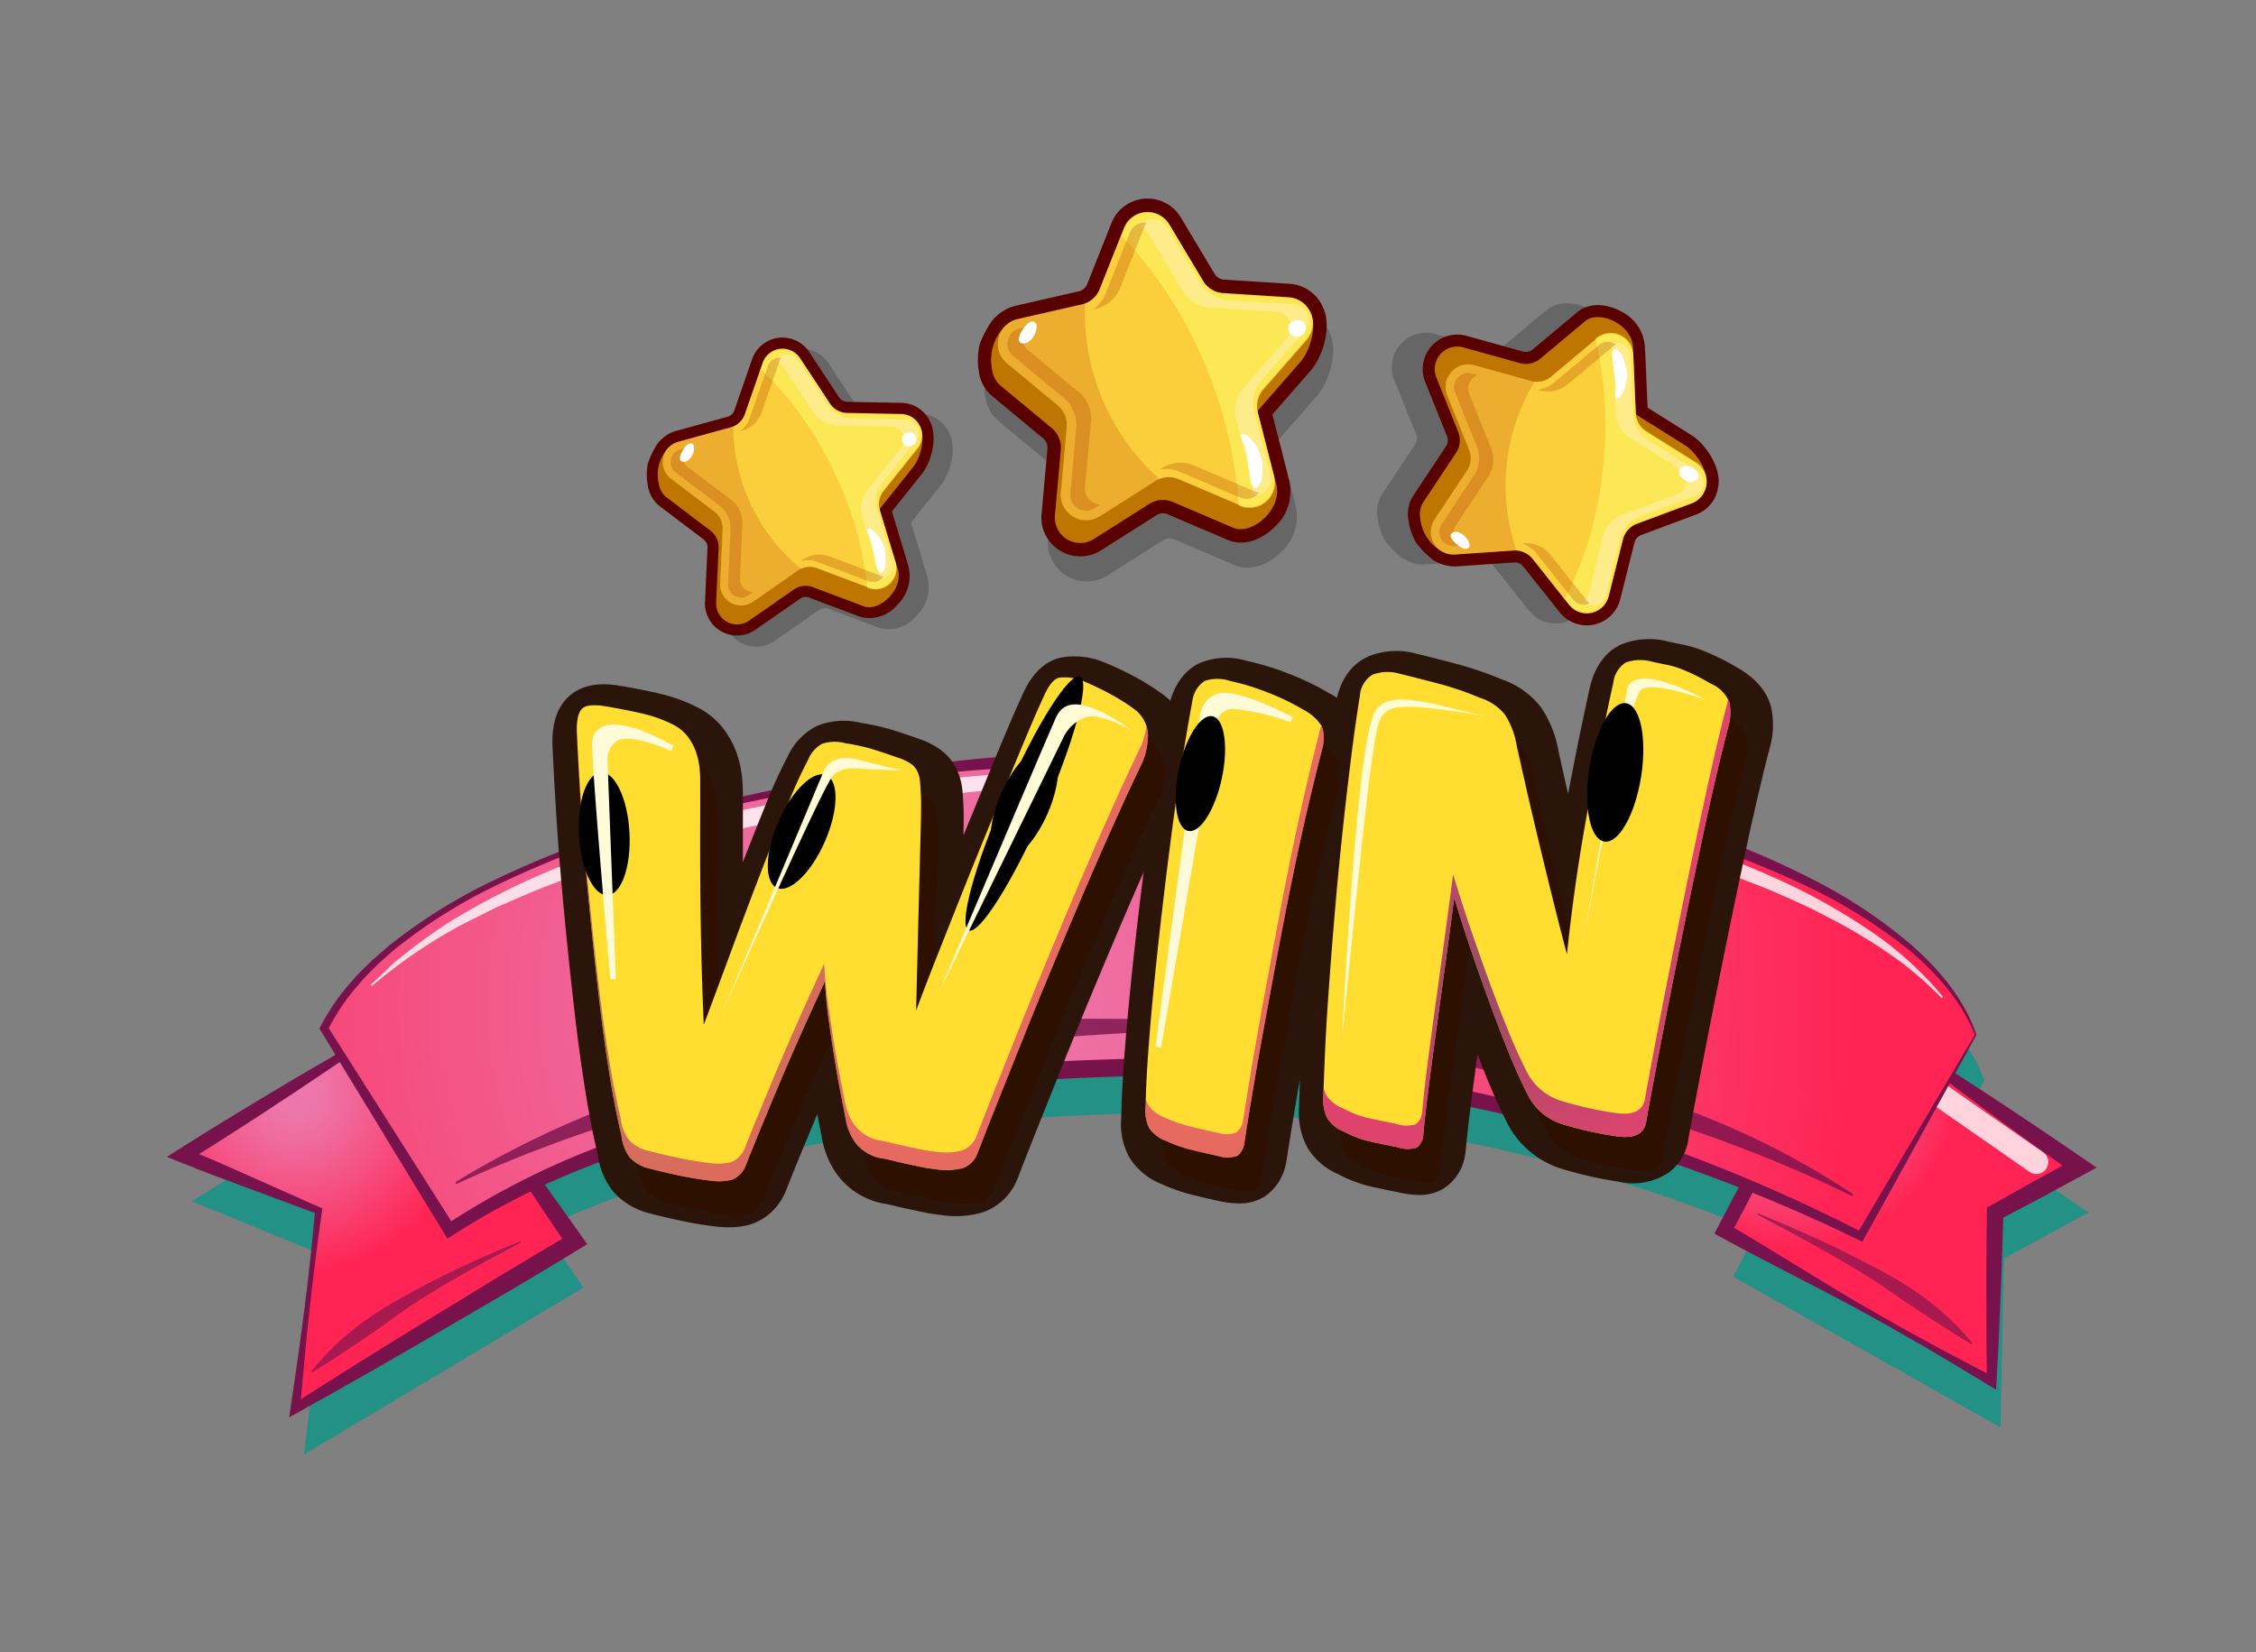 <svg xmlns="http://www.w3.org/2000/svg" xmlns:xlink="http://www.w3.org/1999/xlink" width="284" height="208" viewBox="0 0 284 208"><rect x="0" y="0" width="284" height="208" fill="#808080" stroke="none"/><defs><style>.a,.cn,.di{fill:none;}.b{fill:#019787;opacity:0.73;}.c{clip-path:url(#a);}.d{fill:#ff2453;}.e{fill:#ff2554;}.f{fill:#ff2655;}.g{fill:#fe2757;}.h{fill:#fe2858;}.i{fill:#fe2a59;}.j{fill:#fe2b5a;}.k{fill:#fd2c5b;}.l{fill:#fd2d5c;}.m{fill:#fd2e5d;}.n{fill:#fd2f5f;}.o{fill:#fc3060;}.p{fill:#fc3161;}.q{fill:#fc3262;}.r{fill:#fc3363;}.s{fill:#fb3464;}.t{fill:#fb3566;}.u{fill:#fb3767;}.v{fill:#fb3868;}.w{fill:#fb3969;}.x{fill:#fa3a6a;}.y{fill:#fa3b6b;}.z{fill:#fa3c6c;}.aa{fill:#fa3d6d;}.ab{fill:#f93e6f;}.ac{fill:#f93f70;}.ad{fill:#f94071;}.ae{fill:#f94172;}.af{fill:#f84273;}.ag{fill:#f84374;}.ah{fill:#f84475;}.ai{fill:#f84576;}.aj{fill:#f84677;}.ak{fill:#f74778;}.al{fill:#f7487a;}.am{fill:#f7497b;}.an{fill:#f74a7c;}.ao{fill:#f64b7d;}.ap{fill:#f64c7e;}.aq{fill:#f64d7f;}.ar{fill:#f64e80;}.as{fill:#f64f81;}.at{fill:#f55082;}.au{fill:#f55183;}.av{fill:#f55284;}.aw{fill:#f55385;}.ax{fill:#f55486;}.ay{fill:#f45587;}.az{fill:#f45688;}.ba{fill:#f45789;}.bb{fill:#f4588a;}.bc{fill:#f3598b;}.bd{fill:#f35a8c;}.be{fill:#f35b8d;}.bf{fill:#f35c8f;}.bg{fill:#f35d90;}.bh{fill:#f25e90;}.bi{fill:#f25f91;}.bj{fill:#f26092;}.bk{fill:#f26193;}.bl{fill:#f26294;}.bm{fill:#f16395;}.bn{fill:#f16496;}.bo{fill:#f16497;}.bp{fill:#f16598;}.bq{fill:#f16699;}.br{fill:#f0679a;}.bs{fill:#f0689b;}.bt{fill:#f0699c;}.bu{fill:#f06a9d;}.bv{fill:#f06b9e;}.bw{fill:#f06b9f;}.bx{fill:#ef6ca0;}.by{fill:#ef6da0;}.bz{fill:#ef6ea1;}.ca{fill:#ef6fa2;}.cb{fill:#ef70a3;}.cc{fill:#ee70a4;}.cd{fill:#ee71a5;}.ce{fill:#ee72a6;}.cf{fill:#ee73a6;}.cg{fill:#ee73a7;}.ch{fill:#ee74a8;}.ci{fill:#ee75a9;}.cj{fill:#ed75a9;}.ck{fill:#ed76aa;}.cl{fill:#ed77ab;}.cm{fill:#77124c;}.cn{stroke:#fff;stroke-linecap:round;stroke-width:3px;}.cn,.db,.de,.di{stroke-miterlimit:10;}.cn,.cq,.dg{opacity:0.8;}.co{clip-path:url(#b);}.cp{fill:url(#c);}.cr{fill:url(#d);}.cs{opacity:0.64;}.ct{fill:#2d1000;}.cu{fill:#2b150b;}.cv{fill:#ffde31;}.cw,.dd{opacity:0.6;}.cw,.dd,.dg{mix-blend-mode:multiply;}.cw,.cx,.cy,.cz,.da,.dd,.df,.dg,.dh{isolation:isolate;}.cw{fill:url(#e);}.cx,.cy,.cz,.da,.df,.dh{mix-blend-mode:screen;}.cx{fill:url(#f);}.cy{fill:url(#g);}.cz{fill:url(#h);}.da{fill:url(#i);}.db,.dc,.de{fill:#fffbd4;}.db{stroke:#fffad7;}.db,.de{stroke-width:0.7px;}.dd{fill:url(#j);}.de{stroke:#fdfada;}.df{fill:url(#k);}.dg{fill:url(#l);}.dh{fill:url(#m);}.di{stroke:#707070;}.dj{opacity:0.2;}.dk{fill:#590000;}.dl{fill:#bf7600;}.dm{fill:url(#n);}.dn{fill:#cc6017;}.dn,.dr{opacity:0.3;}.do{fill:#fcf865;opacity:0.63;}.dp{opacity:0.7;}.dq{fill:#ffeda1;}.dr{fill:#b24800;}.ds{fill:#fff;}.dt{fill:url(#o);}.du{fill:url(#p);}</style><clipPath id="a"><path class="a" d="M1808.843,585.222,1793.7,613.87l33.675,18.986.426-21.266,10.616-5.772Z" transform="translate(-1793.702 -585.222)"/></clipPath><clipPath id="b"><path class="a" d="M1546.8,586.536l-29.127,18.25,17.067,6.96-2.931,24.911,35.179-21.014Z" transform="translate(-1517.67 -586.536)"/></clipPath><radialGradient id="c" cx="0.501" cy="0.515" r="2.155" gradientTransform="matrix(0.291, 0.032, -0.009, 0.999, 0.217, -0.01)" gradientUnits="objectBoundingBox"><stop offset="0.081" stop-color="#ed77ab"/><stop offset="0.293" stop-color="#f06598"/><stop offset="0.716" stop-color="#fa396a"/><stop offset="0.907" stop-color="#ff2453"/></radialGradient><linearGradient id="d" x1="-0.005" y1="0.5" x2="1.005" y2="0.5" gradientUnits="objectBoundingBox"><stop offset="0" stop-color="#fff"/><stop offset="0.388" stop-color="#fff"/><stop offset="0.394" stop-color="#fff"/><stop offset="0.782" stop-color="#fff"/></linearGradient><radialGradient id="e" cx="0.475" cy="0.488" r="0.58" gradientTransform="matrix(0.795, 0.066, -0.053, 0.998, -0.237, 0.04)" gradientUnits="objectBoundingBox"><stop offset="0.071" stop-color="#7d2870"/><stop offset="0.951" stop-color="#d61d7d"/></radialGradient><radialGradient id="f" cx="0.5" cy="0.5" r="0.206" gradientTransform="matrix(2.408, -0.054, 0.315, 2.429, -2920.347, 174.576)" gradientUnits="objectBoundingBox"><stop offset="0" stop-color="#fff"/><stop offset="0.047" stop-color="#d1d1d1"/><stop offset="0.098" stop-color="#a5a5a5"/><stop offset="0.156" stop-color="#7d7d7d"/><stop offset="0.218" stop-color="#5b5b5b"/><stop offset="0.285" stop-color="#3f3f3f"/><stop offset="0.36" stop-color="#272727"/><stop offset="0.446" stop-color="#151515"/><stop offset="0.548" stop-color="#090909"/><stop offset="0.685" stop-color="#020202"/><stop offset="1"/></radialGradient><radialGradient id="g" cx="0.5" cy="0.5" r="0.221" gradientTransform="matrix(1.548, 0.402, -1.652, 2.227, -1004.029, -140.456)" xlink:href="#f"/><radialGradient id="h" cx="0.5" cy="0.5" r="0.082" gradientTransform="matrix(1.978, 0.402, -5.776, 6.094, -976.401, -190.848)" gradientUnits="objectBoundingBox"><stop offset="0" stop-color="#fff"/><stop offset="0.073" stop-color="#d2d2d2"/><stop offset="0.165" stop-color="#a1a1a1"/><stop offset="0.262" stop-color="#767676"/><stop offset="0.362" stop-color="#515151"/><stop offset="0.466" stop-color="#333"/><stop offset="0.576" stop-color="#1c1c1c"/><stop offset="0.694" stop-color="#0c0c0c"/><stop offset="0.826" stop-color="#030303"/><stop offset="1"/></radialGradient><radialGradient id="i" cx="0.5" cy="0.5" r="0.221" gradientTransform="matrix(1.548, 0.402, -1.653, 2.227, -1011.629, -142.172)" xlink:href="#f"/><radialGradient id="j" cx="0.493" cy="0.494" r="0.379" gradientTransform="matrix(2.419, 0.066, -0.161, 0.998, 4.19, 0.207)" xlink:href="#e"/><radialGradient id="k" cx="0.5" cy="0.5" r="0.191" gradientTransform="matrix(2.279, 0.208, -1.292, 2.611, -2965.596, -162.223)" xlink:href="#f"/><radialGradient id="l" cx="0.497" cy="0.494" r="0.476" gradientTransform="matrix(1.102, 0.066, -0.073, 0.998, -0.033, 0.07)" xlink:href="#e"/><radialGradient id="m" cx="0.5" cy="0.5" r="0.189" gradientTransform="matrix(2.437, 0.155, -1.021, 2.637, -2975.909, -98.375)" xlink:href="#f"/><linearGradient id="n" x1="-100.776" y1="-53.842" x2="-99.784" y2="-53.842" gradientUnits="objectBoundingBox"><stop offset="0.002" stop-color="#ff9700"/><stop offset="1" stop-color="#fbce3b"/></linearGradient><linearGradient id="o" x1="-117.82" y1="-64.492" x2="-116.824" y2="-64.492" xlink:href="#n"/><linearGradient id="p" x1="-67.515" y1="-56.814" x2="-66.506" y2="-56.814" xlink:href="#n"/></defs><g transform="translate(-1414 -83)"><rect class="a" width="284" height="208" transform="translate(1414 83)"/><g transform="translate(-79.775 -333.109)"><path class="b" d="M1741.848,589.664l3.069-5.374c-7.324-20.453-54.893-35.825-105.157-35.07-53.113.8-93.59,15.6-102.749,34.278l2.171,3.489-19.939,12.493,17.067,6.959-2.932,24.91,35.179-21.014-5.173-7.459c18.448-8.81,44.479-14.028,78.041-14.532,29.03-.436,55.337,6.863,74.875,14.873l-3.031,5.737,33.675,18.986.426-21.267,10.617-5.772Z" transform="translate(-1.328 -32.111)"/><g transform="translate(1709.597 542.305)"><g transform="translate(1.239 0.102)"><g class="c"><rect class="d" width="44.718" height="47.634"/><path class="d" d="M1821.663,594.172a20.748,20.748,0,0,1-32.893,16.173h2.764V582.762h24.52v-3.453A20.693,20.693,0,0,1,1821.663,594.172Z" transform="translate(-1792.237 -583.465)"/><path class="e" d="M1821.5,594.227a20.533,20.533,0,0,1-32.553,16.006h2.638V582.824h24.364v-3.306A20.48,20.48,0,0,1,1821.5,594.227Z" transform="translate(-1792.29 -583.527)"/><path class="f" d="M1821.34,594.283a20.318,20.318,0,0,1-32.212,15.838h2.512V582.886h24.207v-3.159A20.264,20.264,0,0,1,1821.34,594.283Z" transform="translate(-1792.343 -583.589)"/><path class="g" d="M1821.179,594.338a20.1,20.1,0,0,1-31.873,15.671h2.387V582.948h24.05v-3.012A20.051,20.051,0,0,1,1821.179,594.338Z" transform="translate(-1792.396 -583.651)"/><path class="h" d="M1821.017,594.393a19.891,19.891,0,0,1-31.532,15.5h2.261V583.01h23.894v-2.865A19.834,19.834,0,0,1,1821.017,594.393Z" transform="translate(-1792.449 -583.713)"/><path class="i" d="M1820.856,594.449a19.674,19.674,0,0,1-31.192,15.336h2.135V583.072h23.737v-2.718A19.623,19.623,0,0,1,1820.856,594.449Z" transform="translate(-1792.502 -583.775)"/><path class="j" d="M1819.509,594.5a19.468,19.468,0,0,1-33.656,12.7h4.814v-24.07h23.581v-2.571A19.41,19.41,0,0,1,1819.509,594.5Z" transform="translate(-1791.37 -583.838)"/><path class="k" d="M1819.361,594.559a19.253,19.253,0,0,1-33.285,12.561h4.657V583.2h23.424v-2.424A19.194,19.194,0,0,1,1819.361,594.559Z" transform="translate(-1791.436 -583.9)"/><path class="l" d="M1819.212,594.614a19.039,19.039,0,0,1-32.913,12.421h4.5V583.258h23.268v-2.277A18.979,18.979,0,0,1,1819.212,594.614Z" transform="translate(-1791.502 -583.962)"/><path class="m" d="M1819.064,594.67a18.824,18.824,0,0,1-32.543,12.281h4.345v-23.63h23.111V581.19A18.767,18.767,0,0,1,1819.064,594.67Z" transform="translate(-1791.568 -584.024)"/><path class="n" d="M1818.916,594.725a18.609,18.609,0,0,1-32.172,12.141h4.188V583.383h22.954V581.4A18.552,18.552,0,0,1,1818.916,594.725Z" transform="translate(-1791.635 -584.086)"/><path class="o" d="M1818.767,594.78a18.395,18.395,0,0,1-31.8,12H1791V583.445h22.8v-1.837A18.339,18.339,0,0,1,1818.767,594.78Z" transform="translate(-1791.701 -584.148)"/><path class="p" d="M1818.618,594.836A18.18,18.18,0,0,1,1787.19,606.7h3.875v-23.19h22.641v-1.69A18.121,18.121,0,0,1,1818.618,594.836Z" transform="translate(-1791.767 -584.21)"/><path class="q" d="M1818.47,594.891a17.966,17.966,0,0,1-31.058,11.721h3.718V583.569h22.485v-1.543A17.908,17.908,0,0,1,1818.47,594.891Z" transform="translate(-1791.833 -584.272)"/><path class="r" d="M1818.322,594.946a17.751,17.751,0,0,1-30.687,11.581h3.562v-22.9h22.328v-1.4A17.692,17.692,0,0,1,1818.322,594.946Z" transform="translate(-1791.899 -584.334)"/><path class="s" d="M1818.173,595a17.536,17.536,0,0,1-30.315,11.441h3.4V583.693h22.172v-1.249A17.481,17.481,0,0,1,1818.173,595Z" transform="translate(-1791.966 -584.396)"/><path class="t" d="M1818.025,595.057a17.321,17.321,0,0,1-29.944,11.3h3.248v-22.6h22.015v-1.1A17.266,17.266,0,0,1,1818.025,595.057Z" transform="translate(-1792.032 -584.458)"/><path class="u" d="M1817.877,595.112a17.107,17.107,0,0,1-29.574,11.161h3.092V583.817h21.859v-.955A17.053,17.053,0,0,1,1817.877,595.112Z" transform="translate(-1792.098 -584.521)"/><path class="v" d="M1817.728,595.167a16.892,16.892,0,0,1-29.2,11.021h2.935V583.879h21.7v-.808A16.838,16.838,0,0,1,1817.728,595.167Z" transform="translate(-1792.164 -584.583)"/><path class="w" d="M1817.58,595.222a16.677,16.677,0,0,1-28.831,10.881h2.778V583.941h21.546v-.661A16.625,16.625,0,0,1,1817.58,595.222Z" transform="translate(-1792.23 -584.645)"/><path class="x" d="M1817.431,595.278a16.463,16.463,0,0,1-28.46,10.74h2.623V584h21.389v-.515A16.41,16.41,0,0,1,1817.431,595.278Z" transform="translate(-1792.296 -584.707)"/><path class="y" d="M1817.283,595.333a16.249,16.249,0,0,1-28.089,10.6h2.466V584.066h21.232V583.7A16.2,16.2,0,0,1,1817.283,595.333Z" transform="translate(-1792.363 -584.769)"/><path class="z" d="M1817.135,595.388a16.033,16.033,0,0,1-27.718,10.461h2.309V584.128H1812.8v-.221A15.984,15.984,0,0,1,1817.135,595.388Z" transform="translate(-1792.429 -584.831)"/><path class="aa" d="M1816.986,595.443a15.819,15.819,0,0,1-27.346,10.32h2.152V584.19h20.919v-.074A15.766,15.766,0,0,1,1816.986,595.443Z" transform="translate(-1792.495 -584.893)"/><path class="ab" d="M1816.838,593.419a15.6,15.6,0,0,1-26.975,10.18h2V582.173h9.88v-4.847A15.6,15.6,0,0,1,1816.838,593.419Z" transform="translate(-1792.561 -582.876)"/><path class="ac" d="M1816.689,593.5a15.389,15.389,0,0,1-26.6,10.04h1.839v-21.28h9.873v-4.631A15.389,15.389,0,0,1,1816.689,593.5Z" transform="translate(-1792.627 -582.967)"/><path class="ad" d="M1816.541,593.587a15.175,15.175,0,0,1-26.233,9.9h1.683V582.354h9.866v-4.417A15.175,15.175,0,0,1,1816.541,593.587Z" transform="translate(-1792.694 -583.057)"/><path class="ae" d="M1816.393,593.671a14.96,14.96,0,0,1-25.861,9.76h1.526V582.445h9.86v-4.2A14.96,14.96,0,0,1,1816.393,593.671Z" transform="translate(-1792.76 -583.148)"/><path class="af" d="M1816.244,593.755a14.746,14.746,0,0,1-25.491,9.62h1.37V582.536h9.853v-3.988A14.744,14.744,0,0,1,1816.244,593.755Z" transform="translate(-1792.826 -583.239)"/><path class="ag" d="M1816.1,593.835a14.531,14.531,0,0,1-25.12,9.48h1.213V582.776h-.559a14.531,14.531,0,0,1,24.465,11.059Z" transform="translate(-1792.892 -583.326)"/><path class="ah" d="M1815.947,593.919a14.316,14.316,0,0,1-24.748,9.34h1.056V583.024h-.412a14.315,14.315,0,0,1,24.1,10.9Z" transform="translate(-1792.958 -583.417)"/><path class="ai" d="M1814.188,594a14.1,14.1,0,0,1-24.377,9.2h.9v-10.1H1786a14.1,14.1,0,1,1,28.188.9Z" transform="translate(-1791.414 -583.508)"/><circle class="aj" cx="13.886" cy="13.886" r="13.886" transform="translate(-5.206 -3.84)"/><circle class="ak" cx="13.672" cy="13.672" r="13.672" transform="translate(-4.991 -3.625)"/><circle class="al" cx="13.457" cy="13.457" r="13.457" transform="translate(-4.777 -3.411)"/><circle class="am" cx="13.242" cy="13.242" r="13.242" transform="translate(-4.562 -3.196)"/><circle class="an" cx="13.028" cy="13.028" r="13.028" transform="translate(-4.347 -2.981)"/><circle class="ao" cx="12.813" cy="12.813" r="12.813" transform="translate(-4.133 -2.766)"/><circle class="ap" cx="12.598" cy="12.598" r="12.598" transform="translate(-3.918 -2.552)"/><circle class="aq" cx="12.384" cy="12.384" r="12.384" transform="translate(-3.703 -2.337)"/><circle class="ar" cx="12.169" cy="12.169" r="12.169" transform="translate(-3.488 -2.122)"/><circle class="as" cx="11.954" cy="11.954" r="11.954" transform="translate(-3.274 -1.908)"/><circle class="at" cx="11.74" cy="11.74" r="11.74" transform="translate(-3.059 -1.693)"/><circle class="au" cx="11.525" cy="11.525" r="11.525" transform="translate(-2.844 -1.478)"/><circle class="av" cx="11.31" cy="11.31" r="11.31" transform="translate(-2.63 -1.264)"/><circle class="aw" cx="11.095" cy="11.095" r="11.095" transform="translate(-2.415 -1.049)"/><circle class="ax" cx="10.881" cy="10.881" r="10.881" transform="translate(-2.2 -0.834)"/><circle class="ay" cx="10.666" cy="10.666" r="10.666" transform="translate(-1.986 -0.62)"/><circle class="az" cx="10.451" cy="10.451" r="10.451" transform="translate(-1.771 -0.405)"/><circle class="ba" cx="10.237" cy="10.237" r="10.237" transform="translate(-1.556 -0.19)"/><circle class="bb" cx="10.022" cy="10.022" r="10.022" transform="translate(-1.342 0.024)"/><circle class="bc" cx="9.807" cy="9.807" r="9.807" transform="translate(-1.127 0.239)"/><circle class="bd" cx="9.593" cy="9.593" r="9.593" transform="translate(-0.912 0.454)"/><circle class="be" cx="9.378" cy="9.378" r="9.378" transform="translate(-0.698 0.669)"/><circle class="bf" cx="9.163" cy="9.163" r="9.163" transform="translate(-0.483 0.883)"/><circle class="bg" cx="8.949" cy="8.949" r="8.949" transform="translate(-0.268 1.098)"/><circle class="bh" cx="8.734" cy="8.734" r="8.734" transform="translate(-0.053 1.313)"/><circle class="bi" cx="8.519" cy="8.519" r="8.519" transform="translate(0.161 1.527)"/><circle class="bj" cx="8.305" cy="8.305" r="8.305" transform="translate(0.376 1.742)"/><circle class="bk" cx="8.09" cy="8.09" r="8.09" transform="translate(0.591 1.957)"/><circle class="bl" cx="7.875" cy="7.875" r="7.875" transform="translate(0.805 2.171)"/><circle class="bm" cx="7.66" cy="7.66" r="7.66" transform="translate(1.02 2.386)"/><circle class="bn" cx="7.446" cy="7.446" r="7.446" transform="translate(1.235 2.601)"/><circle class="bo" cx="7.231" cy="7.231" r="7.231" transform="translate(1.449 2.815)"/><circle class="bp" cx="7.016" cy="7.016" r="7.016" transform="translate(1.664 3.03)"/><circle class="bq" cx="6.802" cy="6.802" r="6.802" transform="translate(1.879 3.245)"/><circle class="br" cx="6.587" cy="6.587" r="6.587" transform="translate(2.093 3.459)"/><circle class="bs" cx="6.372" cy="6.372" r="6.372" transform="translate(2.308 3.674)"/><circle class="bt" cx="6.158" cy="6.158" r="6.158" transform="translate(2.523 3.889)"/><circle class="bu" cx="5.943" cy="5.943" r="5.943" transform="translate(2.738 4.104)"/><circle class="bv" cx="5.728" cy="5.728" r="5.728" transform="translate(2.952 4.318)"/><circle class="bw" cx="5.514" cy="5.514" r="5.514" transform="translate(3.167 4.533)"/><circle class="bx" cx="5.299" cy="5.299" r="5.299" transform="translate(3.382 4.748)"/><circle class="by" cx="5.084" cy="5.084" r="5.084" transform="translate(3.596 4.962)"/><circle class="bz" cx="4.87" cy="4.87" r="4.87" transform="translate(3.811 5.177)"/><circle class="ca" cx="4.655" cy="4.655" r="4.655" transform="translate(4.026 5.392)"/><circle class="cb" cx="4.44" cy="4.44" r="4.44" transform="translate(4.24 5.606)"/><circle class="cc" cx="4.225" cy="4.225" r="4.225" transform="translate(4.455 5.821)"/><circle class="cd" cx="4.011" cy="4.011" r="4.011" transform="translate(4.67 6.036)"/><circle class="ce" cx="3.796" cy="3.796" r="3.796" transform="translate(4.884 6.25)"/><circle class="cf" cx="3.581" cy="3.581" r="3.581" transform="translate(5.099 6.465)"/><circle class="cg" cx="3.367" cy="3.367" r="3.367" transform="translate(5.314 6.68)"/><circle class="ch" cx="3.152" cy="3.152" r="3.152" transform="translate(5.528 6.894)"/><circle class="ci" cx="2.937" cy="2.937" r="2.937" transform="translate(5.743 7.109)"/><circle class="cj" cx="2.723" cy="2.723" r="2.723" transform="translate(5.958 7.324)"/><circle class="ck" cx="2.508" cy="2.508" r="2.508" transform="translate(6.173 7.539)"/><circle class="cl" cx="2.293" cy="2.293" r="2.293" transform="translate(6.387 7.753)"/><circle class="cl" cx="2.079" cy="2.079" r="2.079" transform="translate(6.602 7.968)"/></g></g><g transform="translate(0 0)"><path class="cm" d="M1808.344,585.281l-3.582,7.544-3.527,7.3c-1.186,2.388-2.353,4.776-3.563,7.118q-1.792,3.536-3.673,7.014l-.365-1.241c2.788,1.615,5.528,3.316,8.283,4.988s5.491,3.38,8.273,5,5.589,3.206,8.42,4.745,5.691,3.023,8.54,4.531l-.9.515-.065-5.32-.011-5.319c-.02-3.546.042-7.09.06-10.636l0-.6.544-.3,5.273-2.949,5.3-2.894-.105,1.919c-4.793-3.387-9.528-6.82-14.3-10.4Zm-.05-.2,7.4,4.71,7.568,4.862c5.089,3.288,10.212,6.721,15.279,10.2l1.515,1.04-1.622.879-5.313,2.878-5.343,2.821.547-.9c-.125,3.543-.2,7.088-.366,10.63l-.224,5.315-.278,5.313-.053,1.022-.848-.508c-2.765-1.656-5.509-3.349-8.3-4.962s-5.589-3.205-8.417-4.748-5.705-3-8.564-4.489-5.73-2.956-8.555-4.5l-.783-.43.418-.812q1.9-3.679,3.9-7.31c1.313-2.431,2.67-4.819,4.007-7.2l4.044-7.022Z" transform="translate(-1791.94 -585.076)"/></g></g><line class="cn" x1="29.577" y1="20.596" transform="translate(1720.543 541.831)"/><g transform="translate(1514.775 543.228)"><g transform="translate(2.035 0.103)"><g class="co"><rect class="d" width="49.315" height="50.12"/><path class="d" d="M1553.4,595.472a22.734,22.734,0,0,1-39.3,14.831h1.809V583.652h31.349v-4.459A22.662,22.662,0,0,1,1553.4,595.472Z" transform="translate(-1516.608 -584.354)"/><path class="e" d="M1553.236,595.533a22.5,22.5,0,0,1-38.895,14.678h1.637V583.72h31.178v-4.3A22.43,22.43,0,0,1,1553.236,595.533Z" transform="translate(-1516.681 -584.422)"/><path class="f" d="M1553.073,595.593a22.263,22.263,0,0,1-38.488,14.525h1.466v-26.33h31.006v-4.137A22.189,22.189,0,0,1,1553.073,595.593Z" transform="translate(-1516.753 -584.49)"/><path class="g" d="M1552.911,595.654a22.029,22.029,0,0,1-38.082,14.372h1.294v-26.17h30.835V579.88A21.957,21.957,0,0,1,1552.911,595.654Z" transform="translate(-1516.826 -584.558)"/><path class="h" d="M1552.748,595.714a21.793,21.793,0,0,1-37.675,14.218h1.123V583.924h30.663v-3.815A21.727,21.727,0,0,1,1552.748,595.714Z" transform="translate(-1516.898 -584.626)"/><path class="i" d="M1550.952,595.364a21.558,21.558,0,0,1-37.268,14.065h.951v-23.77h-4.816a21.587,21.587,0,0,1,4.835-6.7v4.624h30.472v-3.654A21.488,21.488,0,0,1,1550.952,595.364Z" transform="translate(-1515.337 -584.284)"/><path class="j" d="M1550.807,595.43a21.323,21.323,0,0,1-36.862,13.911h.78V585.83h-4.6a21.351,21.351,0,0,1,4.783-6.629v4.453h30.14v-3.493A21.255,21.255,0,0,1,1550.807,595.43Z" transform="translate(-1515.427 -584.357)"/><path class="k" d="M1550.663,595.495a21.088,21.088,0,0,1-36.456,13.758h.608V586h-4.389a21.119,21.119,0,0,1,4.73-6.555v4.281h29.808v-3.332A21.025,21.025,0,0,1,1550.663,595.495Z" transform="translate(-1515.518 -584.429)"/><path class="l" d="M1550.517,595.56a20.853,20.853,0,0,1-36.049,13.6h.437V586.171h-4.176a20.9,20.9,0,0,1,4.678-6.482v4.11h29.475v-3.172A20.788,20.788,0,0,1,1550.517,595.56Z" transform="translate(-1515.608 -584.501)"/><path class="m" d="M1550.373,595.625a20.617,20.617,0,0,1-35.642,13.451H1515V586.342h-3.962a20.66,20.66,0,0,1,4.625-6.409v3.938H1544.8v-3.011A20.551,20.551,0,0,1,1550.373,595.625Z" transform="translate(-1515.698 -584.574)"/><path class="n" d="M1550.228,595.69a20.382,20.382,0,0,1-35.236,13.3h.094V586.513h-3.749a20.416,20.416,0,0,1,4.573-6.336v3.767h28.81v-2.85A20.322,20.322,0,0,1,1550.228,595.69Z" transform="translate(-1515.788 -584.646)"/><path class="o" d="M1549.872,595.755a20.153,20.153,0,0,1-38.941,6.606h4.034V586.684h-3.535a20.177,20.177,0,0,1,4.52-6.263v3.6h28.478v-2.689A20.084,20.084,0,0,1,1549.872,595.755Z" transform="translate(-1515.668 -584.719)"/><path class="p" d="M1549.73,595.82a19.918,19.918,0,0,1-38.487,6.529h3.815V586.855h-3.321a19.936,19.936,0,0,1,4.467-6.19v3.424h28.146v-2.528A19.851,19.851,0,0,1,1549.73,595.82Z" transform="translate(-1515.761 -584.791)"/><path class="q" d="M1549.038,595.885a19.682,19.682,0,0,1-38.033,6.452h3.6v-7.7h-4.9a19.613,19.613,0,0,1,6.2-13.723v3.252h27.813v-2.367A19.615,19.615,0,0,1,1549.038,595.885Z" transform="translate(-1515.303 -584.864)"/><path class="r" d="M1548.9,595.95a19.442,19.442,0,1,1-32.734-14.8v3.081h27.481v-2.206A19.382,19.382,0,0,1,1548.9,595.95Z" transform="translate(-1515.398 -584.936)"/><path class="s" d="M1548.762,596.015a19.207,19.207,0,1,1-32.339-14.618v2.909h27.149v-2.045A19.145,19.145,0,0,1,1548.762,596.015Z" transform="translate(-1515.498 -585.009)"/><path class="t" d="M1548.626,596.079a18.971,18.971,0,1,1-31.943-14.439v2.739H1543.5v-1.885A18.912,18.912,0,0,1,1548.626,596.079Z" transform="translate(-1515.597 -585.081)"/><path class="u" d="M1548.491,596.145a18.736,18.736,0,1,1-31.547-14.261v2.567h26.484v-1.724A18.682,18.682,0,0,1,1548.491,596.145Z" transform="translate(-1515.696 -585.154)"/><path class="v" d="M1548.355,596.209a18.5,18.5,0,1,1-31.152-14.081v2.4h26.152v-1.563A18.446,18.446,0,0,1,1548.355,596.209Z" transform="translate(-1515.796 -585.226)"/><path class="w" d="M1548.219,596.274a18.266,18.266,0,1,1-30.755-13.9V584.6h25.819v-1.4A18.21,18.21,0,0,1,1548.219,596.274Z" transform="translate(-1515.895 -585.299)"/><path class="x" d="M1548.084,596.34a18.031,18.031,0,1,1-30.359-13.724v2.052h25.487v-1.241A17.975,17.975,0,0,1,1548.084,596.34Z" transform="translate(-1515.995 -585.371)"/><path class="y" d="M1547.948,596.4a17.8,17.8,0,1,1-29.964-13.544v1.881h25.154v-1.08A17.742,17.742,0,0,1,1547.948,596.4Z" transform="translate(-1516.094 -585.444)"/><path class="z" d="M1547.813,596.469a17.561,17.561,0,1,1-29.567-13.365v1.709h24.822v-.919A17.5,17.5,0,0,1,1547.813,596.469Z" transform="translate(-1516.194 -585.516)"/><path class="aa" d="M1547.677,596.535a17.326,17.326,0,1,1-29.172-13.187v1.538h24.489v-.758A17.272,17.272,0,0,1,1547.677,596.535Z" transform="translate(-1516.293 -585.589)"/><path class="ab" d="M1547.542,596.6a17.091,17.091,0,1,1-28.776-13.007v1.366h24.158v-.6A17.036,17.036,0,0,1,1547.542,596.6Z" transform="translate(-1516.392 -585.661)"/><path class="ac" d="M1547.406,596.664a16.855,16.855,0,1,1-28.38-12.828v1.195h23.825V584.6A16.8,16.8,0,0,1,1547.406,596.664Z" transform="translate(-1516.491 -585.734)"/><path class="ad" d="M1547.27,596.73a16.62,16.62,0,1,1-27.984-12.65V585.1h23.493v-.276A16.568,16.568,0,0,1,1547.27,596.73Z" transform="translate(-1516.591 -585.806)"/><path class="ae" d="M1547.135,596.794a16.385,16.385,0,1,1-27.589-12.47v.852h23.16v-.115A16.337,16.337,0,0,1,1547.135,596.794Z" transform="translate(-1516.69 -585.878)"/><path class="af" d="M1547,595.636a16.15,16.15,0,1,1-27.192-12.292v.68h17.808v-3.576A16.17,16.17,0,0,1,1547,595.636Z" transform="translate(-1516.79 -584.727)"/><path class="ag" d="M1546.863,595.107a15.915,15.915,0,1,1-26.8-12.113v.509h11.4v-4.81A15.915,15.915,0,0,1,1546.863,595.107Z" transform="translate(-1516.889 -584.206)"/><circle class="ah" cx="15.68" cy="15.68" r="15.68" transform="translate(-1.612 -5.285)"/><circle class="ai" cx="15.444" cy="15.444" r="15.444" transform="translate(-1.377 -5.05)"/><circle class="aj" cx="15.209" cy="15.209" r="15.209" transform="translate(-1.142 -4.815)"/><circle class="ak" cx="14.974" cy="14.974" r="14.974" transform="translate(-0.907 -4.58)"/><circle class="al" cx="14.739" cy="14.739" r="14.739" transform="translate(-0.672 -4.345)"/><circle class="am" cx="14.504" cy="14.504" r="14.504" transform="translate(-0.437 -4.11)"/><circle class="an" cx="14.269" cy="14.269" r="14.269" transform="translate(-0.201 -3.874)"/><circle class="ao" cx="14.034" cy="14.034" r="14.034" transform="translate(0.034 -3.639)"/><circle class="ap" cx="13.799" cy="13.799" r="13.799" transform="translate(0.269 -3.404)"/><circle class="aq" cx="13.563" cy="13.563" r="13.563" transform="translate(0.504 -3.169)"/><circle class="ar" cx="13.328" cy="13.328" r="13.328" transform="translate(0.739 -2.934)"/><circle class="as" cx="13.093" cy="13.093" r="13.093" transform="translate(0.974 -2.699)"/><circle class="at" cx="12.858" cy="12.858" r="12.858" transform="translate(1.209 -2.464)"/><circle class="au" cx="12.623" cy="12.623" r="12.623" transform="translate(1.445 -2.228)"/><circle class="av" cx="12.388" cy="12.388" r="12.388" transform="translate(1.68 -1.993)"/><circle class="aw" cx="12.153" cy="12.153" r="12.153" transform="translate(1.915 -1.758)"/><circle class="ax" cx="11.917" cy="11.917" r="11.917" transform="translate(2.15 -1.523)"/><circle class="ay" cx="11.682" cy="11.682" r="11.682" transform="translate(2.385 -1.288)"/><circle class="az" cx="11.447" cy="11.447" r="11.447" transform="translate(2.62 -1.053)"/><circle class="ba" cx="11.212" cy="11.212" r="11.212" transform="translate(2.855 -0.818)"/><circle class="bb" cx="10.977" cy="10.977" r="10.977" transform="translate(3.091 -0.582)"/><circle class="bc" cx="10.742" cy="10.742" r="10.742" transform="translate(3.326 -0.347)"/><circle class="bd" cx="10.507" cy="10.507" r="10.507" transform="translate(3.561 -0.112)"/><circle class="be" cx="10.271" cy="10.271" r="10.271" transform="translate(3.796 0.123)"/><circle class="bf" cx="10.036" cy="10.036" r="10.036" transform="translate(4.031 0.358)"/><circle class="bg" cx="9.801" cy="9.801" r="9.801" transform="translate(4.266 0.593)"/><circle class="bh" cx="9.566" cy="9.566" r="9.566" transform="translate(4.501 0.828)"/><circle class="bi" cx="9.331" cy="9.331" r="9.331" transform="translate(4.737 1.064)"/><circle class="bj" cx="9.096" cy="9.096" r="9.096" transform="translate(4.972 1.299)"/><circle class="bk" cx="8.861" cy="8.861" r="8.861" transform="translate(5.207 1.534)"/><circle class="bl" cx="8.625" cy="8.625" r="8.625" transform="translate(5.442 1.769)"/><circle class="bm" cx="8.39" cy="8.39" r="8.39" transform="translate(5.677 2.004)"/><circle class="bn" cx="8.155" cy="8.155" r="8.155" transform="translate(5.912 2.239)"/><circle class="bo" cx="7.92" cy="7.92" r="7.92" transform="translate(6.147 2.474)"/><circle class="bp" cx="7.685" cy="7.685" r="7.685" transform="translate(6.383 2.71)"/><circle class="bq" cx="7.45" cy="7.45" r="7.45" transform="translate(6.618 2.945)"/><circle class="br" cx="7.215" cy="7.215" r="7.215" transform="translate(6.853 3.18)"/><circle class="bs" cx="6.979" cy="6.979" r="6.979" transform="translate(7.088 3.415)"/><circle class="bt" cx="6.744" cy="6.744" r="6.744" transform="translate(7.323 3.65)"/><circle class="bu" cx="6.509" cy="6.509" r="6.509" transform="translate(7.558 3.885)"/><circle class="bv" cx="6.274" cy="6.274" r="6.274" transform="translate(7.793 4.12)"/><circle class="bw" cx="6.039" cy="6.039" r="6.039" transform="translate(8.029 4.356)"/><circle class="bx" cx="5.804" cy="5.804" r="5.804" transform="translate(8.264 4.591)"/><circle class="by" cx="5.569" cy="5.569" r="5.569" transform="translate(8.499 4.826)"/><circle class="bz" cx="5.333" cy="5.333" r="5.333" transform="translate(8.734 5.061)"/><circle class="ca" cx="5.098" cy="5.098" r="5.098" transform="translate(8.969 5.296)"/><circle class="cb" cx="4.863" cy="4.863" r="4.863" transform="translate(9.204 5.531)"/><circle class="cc" cx="4.628" cy="4.628" r="4.628" transform="translate(9.439 5.766)"/><circle class="cd" cx="4.393" cy="4.393" r="4.393" transform="translate(9.675 6.002)"/><circle class="ce" cx="4.158" cy="4.158" r="4.158" transform="translate(9.91 6.237)"/><circle class="cf" cx="3.923" cy="3.923" r="3.923" transform="translate(10.145 6.472)"/><circle class="cg" cx="3.687" cy="3.687" r="3.687" transform="translate(10.38 6.707)"/><circle class="ch" cx="3.452" cy="3.452" r="3.452" transform="translate(10.615 6.942)"/><circle class="ci" cx="3.217" cy="3.217" r="3.217" transform="translate(10.85 7.177)"/><circle class="cj" cx="2.982" cy="2.982" r="2.982" transform="translate(11.085 7.412)"/><circle class="ck" cx="2.747" cy="2.747" r="2.747" transform="translate(11.321 7.647)"/><circle class="cl" cx="2.512" cy="2.512" r="2.512" transform="translate(11.556 7.883)"/><circle class="cl" cx="2.277" cy="2.277" r="2.277" transform="translate(11.791 8.118)"/></g></g><path class="cm" d="M1545.916,586.595l-7.271,4.984-7.133,4.8c-2.37,1.559-4.719,3.13-7.086,4.642s-4.726,3.039-7.119,4.511l-.143-1.662c1.421.583,2.828,1.2,4.242,1.8l4.214,1.868,8.424,3.749.316.141-.045.319c-.293,2.07-.59,4.139-.839,6.215-.267,2.073-.5,4.15-.733,6.228s-.448,4.156-.632,6.239l-.57,6.247-.9-.584q8.626-5.535,17.377-10.863l8.74-5.346c2.93-1.754,5.853-3.52,8.808-5.232l-.339,1.565c-3.265-4.765-6.43-9.6-9.631-14.515Zm.042-.206,5.217,6.909,5.293,7.085c3.529,4.789,7.093,9.654,10.557,14.59l.666.948-1,.618c-2.908,1.791-5.848,3.527-8.782,5.275l-8.85,5.161q-8.841,5.176-17.8,10.152l-1.073.595.17-1.179.9-6.209c.306-2.068.566-4.142.834-6.215s.512-4.149.733-6.228c.24-2.076.43-4.158.626-6.24l.271.46-8.644-3.211-4.319-1.61c-1.43-.561-2.868-1.1-4.291-1.679l-1.681-.681,1.537-.98c2.462-1.569,4.955-3.1,7.445-4.614s4.992-3,7.478-4.483l7.43-4.322C1541.122,589.139,1543.562,587.724,1545.958,586.389Z" transform="translate(-1514.775 -586.389)"/></g><g transform="translate(1533.995 510.405)"><path class="cp" d="M1750.854,576.054c-7.324-20.453-54.893-35.825-105.157-35.07-53.113.8-93.59,15.6-102.748,34.277l15.778,25.37c18.463-12.415,48.049-19.914,88.636-20.524,36.782-.552,69.2,11.311,89.007,21.309Z" transform="translate(-1542.366 -540.069)"/><path class="cm" d="M1750.5,575.669a23.589,23.589,0,0,0-3.611-5.982,34.321,34.321,0,0,0-5.01-4.946,65.984,65.984,0,0,0-11.947-7.485,132.353,132.353,0,0,0-26.648-9.382,206.571,206.571,0,0,0-27.885-4.894c-4.695-.514-9.406-.877-14.121-1.138s-9.441-.4-14.165-.355c-9.451.066-18.915.446-28.325,1.43a203.679,203.679,0,0,0-27.978,4.669A125.984,125.984,0,0,0,1564.106,557a66.712,66.712,0,0,0-11.969,7.49c-.938.712-1.784,1.53-2.663,2.307-.825.834-1.674,1.645-2.42,2.546a26.783,26.783,0,0,0-3.894,5.773l-.025-.494,16.015,25.223-1.109-.238a98.356,98.356,0,0,1,20.766-10.39,154.878,154.878,0,0,1,22.371-6.117,219.757,219.757,0,0,1,22.93-3.288c7.689-.7,15.4-1.033,23.114-1.166a178.558,178.558,0,0,1,23.155,1.3,184.982,184.982,0,0,1,22.772,4.28,202.332,202.332,0,0,1,22.088,6.929,209.056,209.056,0,0,1,21.126,9.415l-.7.211c2.431-4.174,4.911-8.334,7.388-12.517Zm.21.018-7.032,12.771c-2.351,4.272-4.7,8.566-7.1,12.846l-.242.434-.458-.223a207.835,207.835,0,0,0-21.183-8.907,204.683,204.683,0,0,0-22-6.576,196.507,196.507,0,0,0-22.58-3.984,176.293,176.293,0,0,0-22.871-1.224q-11.494.21-22.945,1.19a217.487,217.487,0,0,0-22.736,3.091,155.384,155.384,0,0,0-22.132,5.864,96.72,96.72,0,0,0-20.519,9.939l-.69.45-.419-.687-15.542-25.516-.151-.247.125-.247a27.739,27.739,0,0,1,4.134-5.92c.784-.913,1.665-1.728,2.522-2.565.908-.779,1.79-1.592,2.747-2.307a67.41,67.41,0,0,1,12.148-7.5,120.543,120.543,0,0,1,13.174-5.456c4.484-1.577,9.049-2.921,13.655-4.085s9.258-2.149,13.928-3.03,9.377-1.563,14.1-2.152,9.454-1.025,14.2-1.35q7.116-.511,14.255-.582c4.759-.07,9.52.041,14.275.267,4.757.2,9.5.627,14.23,1.182a208.326,208.326,0,0,1,28.077,5.159c4.616,1.178,9.165,2.618,13.642,4.25a112.125,112.125,0,0,1,13.1,5.716,62.883,62.883,0,0,1,11.9,7.915C1745.928,567.336,1749.118,571.062,1750.713,575.688Z" transform="translate(-1542.119 -539.693)"/></g><g class="cq" transform="translate(1540.462 513.117)"><path class="cr" d="M1749.023,572.171a46.548,46.548,0,0,0-4.861-4.317,62.65,62.65,0,0,0-5.4-3.6c-1.85-1.12-3.772-2.116-5.7-3.1q-2.924-1.411-5.916-2.668a174.471,174.471,0,0,0-24.756-7.887q-6.311-1.612-12.73-2.814c-4.274-.814-8.577-1.5-12.9-2a187.256,187.256,0,0,0-26.084-1.063c-8.7.318-17.389.829-26.027,1.778a259.026,259.026,0,0,0-25.695,4.17l-3.181.68c-1.061.224-2.1.52-3.157.776-2.1.527-4.206,1.049-6.281,1.672l-3.125.895c-1.039.306-2.057.675-3.088,1.009l-3.082,1.031-3.029,1.17c-2.037.744-4.005,1.639-5.994,2.5-1.005.409-1.961.915-2.927,1.4s-1.941.964-2.891,1.482a64.7,64.7,0,0,0-10.7,7.369l0,0a.106.106,0,0,1-.142-.156l2.379-2.265.6-.564.643-.511,1.292-1.018a60.31,60.31,0,0,1,5.394-3.782,92.28,92.28,0,0,1,11.725-5.994,145.172,145.172,0,0,1,25.085-7.9,229.9,229.9,0,0,1,52.2-4.906c8.747.129,17.467.718,26.162,1.537,4.347.431,8.691.915,13.024,1.519s8.652,1.341,12.937,2.262,8.526,2.059,12.7,3.412a117.768,117.768,0,0,1,12.307,4.685,76.944,76.944,0,0,1,11.567,6.316,43.161,43.161,0,0,1,9.819,8.724.106.106,0,0,1-.017.148A.109.109,0,0,1,1749.023,572.171Z" transform="translate(-1551.318 -543.551)"/></g><g class="cq" transform="translate(1551.117 544.388)"><path class="cm" d="M1742.2,610.323c-13.613-6.733-28.063-11.214-42.681-14.936-3.65-.965-7.323-1.86-11.025-2.646-1.849-.394-3.7-.773-5.568-1.11s-3.735-.62-5.61-.886a137.19,137.19,0,0,0-22.662-1.094q-11.339.484-22.593,1.763l-5.611.73-5.588.881-5.566.99c-1.856.322-3.692.749-5.543,1.1-14.754,3.051-29.3,7.293-43.074,13.688a.14.14,0,0,1-.188-.066.143.143,0,0,1,.053-.181,118.273,118.273,0,0,1,20.586-9.953,165.147,165.147,0,0,1,22-6.426,186.75,186.75,0,0,1,22.658-3.392c1.9-.162,3.806-.3,5.71-.435s3.813-.181,5.718-.251c1.906-.092,3.815-.061,5.722-.056l2.858.01,2.86.075c3.813.1,7.613.378,11.408.651q5.69.432,11.363,1.052,2.838.291,5.673.633c1.894.2,3.783.451,5.671.713,3.774.534,7.543,1.148,11.283,1.918q5.6,1.184,11.092,2.856,2.741.833,5.456,1.751c1.806.623,3.6,1.286,5.38,1.974a101.546,101.546,0,0,1,20.362,10.4.14.14,0,0,1,.037.2A.142.142,0,0,1,1742.2,610.323Z" transform="translate(-1566.477 -588.04)"/></g><g class="cs" transform="translate(1532.965 572.416)"><path class="cm" d="M1566.966,628.079c-2.276,1.22-4.556,2.426-6.789,3.709-2.246,1.256-4.456,2.569-6.6,3.969s-4.151,2.992-6.281,4.4-4.236,2.876-6.505,4.192a.089.089,0,0,1-.122-.032.088.088,0,0,1,.008-.1,35.767,35.767,0,0,1,5.58-5.476,46.156,46.156,0,0,1,6.595-4.184c2.27-1.27,4.587-2.44,6.927-3.547,2.355-1.079,4.721-2.12,7.119-3.087a.088.088,0,0,1,.074.159Z" transform="translate(-1540.653 -627.914)"/></g><g class="cs" transform="translate(1715.012 568.902)"><path class="cm" d="M1799.764,622.92c2.443.986,4.857,2.039,7.264,3.12,2.393,1.108,4.767,2.269,7.1,3.523a47.669,47.669,0,0,1,6.8,4.139,34.154,34.154,0,0,1,5.759,5.511.088.088,0,0,1-.013.125.09.09,0,0,1-.1.008c-2.307-1.347-4.466-2.8-6.659-4.21s-4.266-2.979-6.489-4.358-4.488-2.694-6.791-3.954c-2.29-1.286-4.62-2.5-6.942-3.745a.088.088,0,0,1-.037-.119A.089.089,0,0,1,1799.764,622.92Z" transform="translate(-1799.643 -622.914)"/></g><g transform="translate(1563.313 496.595)"><g transform="translate(0 2.137)"><path class="ct" d="M1609.286,563.516q1.866-5.048,3.677-9.752t3.39-8.567a58.037,58.037,0,0,1,2.593-5.7,4.048,4.048,0,0,1,1.733-2.011,5.11,5.11,0,0,1,2.993-.072,25.532,25.532,0,0,1,3.378.738q1.364.419,3.255,1.089a6.246,6.246,0,0,1,1.588.753,2.522,2.522,0,0,1,.8.926,3.673,3.673,0,0,1,.337,1.295q.07.755.117,1.786.055,1.169-.019,4t-.172,6.624q-.1,3.8-.209,8.074t-.193,8.348q1.286-3.437,2.793-7.265t3.053-7.69q1.539-3.861,3.058-7.553t2.845-6.922q1.331-3.229,2.417-5.8t1.837-4.187q.933-2.179,1.953-2.469a6.044,6.044,0,0,1,3.261.5q1.62.683,3.209,1.539a26.11,26.11,0,0,1,3.091,1.958,4.207,4.207,0,0,1,1.662,3.161,9.211,9.211,0,0,1-.728,3.55q-1.573,3.244-3.443,7.4t-3.8,8.656q-1.926,4.5-3.877,9.176t-3.711,9.065q-1.757,4.39-3.3,8.253t-2.649,6.741a3.094,3.094,0,0,1-1.778,1.737,8.185,8.185,0,0,1-3.37.157c-.831-.1-1.551-.214-2.152-.347s-1.172-.254-1.706-.368-1.068-.238-1.6-.372-1.128-.259-1.774-.366a5.418,5.418,0,0,1-2.843-1.762,6.921,6.921,0,0,1-1.221-2.6q-.277-1.435-.682-3.484t-.794-4.477q-.391-2.427-.751-4.963t-.472-4.94q-1.439,3.1-2.936,6.444t-2.832,6.508q-1.334,3.164-2.447,5.869t-1.791,4.461a3.2,3.2,0,0,1-1.678,1.7,6.875,6.875,0,0,1-2.508.153q-2.147-.246-4.132-.668t-3.8-.891a4.85,4.85,0,0,1-2.44-1.368,5.623,5.623,0,0,1-1.064-2.81q-.681-2.793-1.3-6.452t-1.158-7.838q-.55-4.383-1.052-9.186t-.93-9.57q-.431-4.771-.714-9.341t-.465-8.49q-.036-2.2.692-2.857t2.951-.277q2.568.432,4.659.92a16.853,16.853,0,0,1,3.928,1.435,5.3,5.3,0,0,1,1.722,1.435,6.946,6.946,0,0,1,1.016,1.848,9.059,9.059,0,0,1,.477,2.047,14.334,14.334,0,0,1,.091,1.959q.012,1.793,0,5.238t.015,7.684q.027,4.237.139,8.815t.3,8.7Q1607.42,568.567,1609.286,563.516Z" transform="translate(-1585.611 -524.867)"/><path class="cu" d="M1606.033,594.985q-.609,0-1.276-.056c-.045,0-.089-.008-.134-.013-1.565-.179-3.089-.426-4.53-.733-1.374-.294-2.708-.607-3.968-.93l-.094-.026a8.946,8.946,0,0,1-4.507-2.691,9.4,9.4,0,0,1-1.993-4.714c-.458-1.9-.9-4.113-1.321-6.578-.414-2.448-.812-5.14-1.182-8-.368-2.93-.725-6.049-1.064-9.288-.341-3.272-.655-6.512-.936-9.633-.288-3.186-.531-6.368-.723-9.456s-.347-5.959-.47-8.554c0-.044,0-.087,0-.131-.016-1.02-.066-4.122,2.09-6.06,2.234-2.019,5.428-1.478,6.477-1.3,1.8.3,3.454.63,4.914.971a21.147,21.147,0,0,1,4.9,1.793l.066.034a9.528,9.528,0,0,1,3.067,2.578,11.235,11.235,0,0,1,1.636,2.978,13.333,13.333,0,0,1,.7,3,18.868,18.868,0,0,1,.12,2.483q.011,1.8,0,5.211,0,1.5,0,3.151c1.008-2.594,1.968-5.011,2.861-7.2a62.572,62.572,0,0,1,2.758-6.062,8.029,8.029,0,0,1,3.682-3.879,8.885,8.885,0,0,1,5.512-.409,29.084,29.084,0,0,1,3.886.86c.967.3,2.087.671,3.427,1.145a10.161,10.161,0,0,1,2.656,1.314,6.717,6.717,0,0,1,2.1,2.461,7.9,7.9,0,0,1,.761,2.78c.052.564.095,1.222.131,1.984.037.782.037,1.941,0,3.614l.2-.484q1.513-3.684,2.845-6.922t2.432-5.837c.715-1.69,1.343-3.123,1.868-4.259.451-1.049,1.754-3.985,4.651-4.809a9.591,9.591,0,0,1,5.816.581c.08.028.16.059.238.091,1.2.506,2.4,1.082,3.572,1.713a30.455,30.455,0,0,1,3.583,2.268q.142.106.276.221a8.3,8.3,0,0,1,3.11,6.315,13.438,13.438,0,0,1-1.038,5.162c-.035.086-.073.17-.113.254-1.016,2.095-2.125,4.48-3.392,7.291-1.208,2.674-2.475,5.56-3.768,8.581q-1.92,4.485-3.862,9.141c-1.285,3.075-2.526,6.106-3.689,9.01l-3.3,8.247q-1.534,3.838-2.629,6.692c-.035.091-.073.181-.115.269a7.228,7.228,0,0,1-4.219,3.938,12.044,12.044,0,0,1-5.2.366,26.379,26.379,0,0,1-2.614-.424c-.587-.129-1.144-.248-1.667-.359q-.878-.186-1.758-.408-.626-.16-1.434-.294a4.249,4.249,0,0,1-.537-.126,9.523,9.523,0,0,1-4.973-3.247,11.137,11.137,0,0,1-1.966-4.175c-.013-.056-.025-.112-.037-.169q-.275-1.427-.678-3.466l-.006-.03q-1.186,2.82-2.191,5.261c-.725,1.758-1.315,3.229-1.755,4.369a4.016,4.016,0,0,1-.218.475,7.188,7.188,0,0,1-4.141,3.733A9.564,9.564,0,0,1,1606.033,594.985Zm-.521-8.457.16.01c.414-1.052.919-2.3,1.508-3.73q1.123-2.722,2.461-5.9c.869-2.066,1.835-4.285,2.869-6.594.993-2.216,1.988-4.4,2.959-6.495a4.217,4.217,0,0,1,8.038,1.577c.07,1.483.216,3.011.434,4.542q.356,2.5.741,4.887c.245,1.539.5,2.993.767,4.328s.483,2.456.666,3.4a2.677,2.677,0,0,0,.429.91,2.156,2.156,0,0,0,.526.249c.657.117,1.252.242,1.807.385.467.117.947.23,1.429.332.546.116,1.126.239,1.743.375.457.1,1.04.195,1.739.278a9.743,9.743,0,0,0,.992.063q1.027-2.654,2.393-6.075l3.3-8.254c1.18-2.944,2.436-6.013,3.735-9.124s2.6-6.2,3.891-9.209c1.315-3.073,2.605-6.011,3.835-8.734,1.27-2.817,2.391-5.228,3.423-7.361a5.2,5.2,0,0,0,.37-1.623c-.026-.03-.06-.066-.1-.11a21.769,21.769,0,0,0-2.422-1.519c-.889-.479-1.795-.917-2.7-1.3-.472,1.026-1.037,2.318-1.683,3.845q-1.081,2.555-2.4,5.764-1.33,3.229-2.842,6.917t-3.042,7.512q-1.545,3.862-3.049,7.677c-.986,2.5-1.918,4.927-2.767,7.194a4.217,4.217,0,0,1-8.166-1.562q.081-4.083.194-8.372l.209-8.078q.094-3.788.171-6.625c.057-2.228.043-3.236.023-3.69q-.026-.536-.056-.988-1.824-.644-3.065-1.025a21.439,21.439,0,0,0-2.8-.606l-.131-.023c-.083-.015-.159-.029-.229-.04l-.013.022a54.73,54.73,0,0,0-2.379,5.256c-1.035,2.542-2.166,5.4-3.36,8.492-1.208,3.134-2.438,6.4-3.656,9.7v0q-1.87,5.056-3.462,9.337a4.217,4.217,0,0,1-8.165-1.274c-.128-2.728-.231-5.689-.307-8.8-.074-3.063-.122-6.054-.139-8.891s-.022-5.414-.015-7.724q.012-3.42,0-5.2c0-.049,0-.1,0-.148a10.13,10.13,0,0,0-.068-1.376,4.766,4.766,0,0,0-.252-1.076,2.706,2.706,0,0,0-.4-.725,1.12,1.12,0,0,0-.339-.262,12.71,12.71,0,0,0-2.911-1.055c-.93-.218-1.956-.43-3.064-.634.108,2.162.24,4.5.391,6.971.188,3.007.425,6.11.7,9.221.277,3.082.588,6.281.925,9.512.332,3.18.682,6.242,1.041,9.1.355,2.74.736,5.322,1.132,7.659s.815,4.411,1.24,6.157c.029.117.052.235.071.354a5.167,5.167,0,0,0,.137.651c.076.03.175.064.3.1,1.134.29,2.338.572,3.578.838C1603.008,586.181,1604.239,586.38,1605.513,586.529Zm-7.46-1.307Zm51.279-53.7Z" transform="translate(-1583.828 -523.086)"/></g><g transform="translate(71.591 2.357)"><path class="ct" d="M1713.9,535.393a4.824,4.824,0,0,1,.026,2.825q-.818,3.141-1.764,7.182t-1.875,8.53q-.928,4.491-1.811,9.184t-1.708,9.177q-.822,4.484-1.5,8.479t-1.148,7.118a2.5,2.5,0,0,1-.858,1.557,3.754,3.754,0,0,1-2.375.042q-1.811-.4-3.448-.8a16.949,16.949,0,0,1-3.12-1.094,4.368,4.368,0,0,1-2.18-1.655,4.918,4.918,0,0,1-.441-2.772q.027-2.412.3-6.251t.709-8.407q.441-4.57,1.03-9.628t1.224-9.913q.633-4.852,1.327-9.194t1.3-7.608a3.591,3.591,0,0,1,1.571-2.521,5.086,5.086,0,0,1,3.206.022,29.837,29.837,0,0,1,4.683,1.435,29.221,29.221,0,0,1,4.444,2.135A6.109,6.109,0,0,1,1713.9,535.393Z" transform="translate(-1687.461 -525.182)"/><path class="cu" d="M1700.512,592.076a12.128,12.128,0,0,1-2.162-.223c-.05-.009-.1-.019-.15-.03-1.216-.267-2.412-.546-3.555-.829a21.251,21.251,0,0,1-3.824-1.336,8.382,8.382,0,0,1-4.112-3.394,8.773,8.773,0,0,1-1.008-5.043c.022-1.672.125-3.82.3-6.387.183-2.62.425-5.486.718-8.519.3-3.126.652-6.393,1.039-9.711.4-3.407.813-6.761,1.232-9.971s.872-6.356,1.344-9.311c.467-2.93.91-5.526,1.317-7.714q.027-.145.064-.289c.677-2.607,1.969-4.38,3.842-5.27a8.847,8.847,0,0,1,5.939-.285,34.369,34.369,0,0,1,5.292,1.622,33.624,33.624,0,0,1,5.084,2.449,9.707,9.707,0,0,1,4.082,4.038l.012.027a8.673,8.673,0,0,1,.3,5.4c-.013.066-.029.131-.046.2-.543,2.082-1.127,4.464-1.739,7.079s-1.24,5.462-1.852,8.424c-.618,2.992-1.222,6.056-1.8,9.109q-.884,4.69-1.706,9.164c-.553,3.012-1.052,5.844-1.485,8.413-.447,2.64-.83,5.012-1.138,7.05-.02.124-.044.247-.073.368a6.489,6.489,0,0,1-2.646,4.085A5.893,5.893,0,0,1,1700.512,592.076Zm-6.4-10.183.063.027c.048.02.1.041.143.064a12.815,12.815,0,0,0,2.345.821q.9.222,1.847.442c.242-1.525.515-3.186.815-4.964.438-2.606.945-5.479,1.506-8.536q.831-4.5,1.712-9.2c.583-3.1,1.2-6.213,1.824-9.255s1.267-5.942,1.9-8.641c.617-2.635,1.208-5.048,1.76-7.171.005-.028.01-.056.016-.082-.144-.1-.323-.219-.547-.356a25.206,25.206,0,0,0-3.771-1.8,26.029,26.029,0,0,0-3.943-1.222c-.349,1.927-.725,4.152-1.12,6.628-.458,2.877-.9,5.93-1.309,9.075-.414,3.173-.824,6.489-1.217,9.857-.38,3.263-.724,6.475-1.021,9.544-.285,2.961-.521,5.753-.7,8.3-.172,2.459-.268,4.48-.285,6,0,.077,0,.155-.01.233S1694.116,581.825,1694.115,581.893Zm.021.437Zm14.41-46.533Zm-.429-.98Z" transform="translate(-1685.678 -523.4)"/></g><g transform="translate(93.979)"><path class="ct" d="M1756.764,545.171q1.618-8.827,3.269-16.281a3.457,3.457,0,0,1,1.57-2.554,5.5,5.5,0,0,1,3.337-.088q1.046.227,1.88.394a10.516,10.516,0,0,1,1.642.474c.539.206,1.111.455,1.722.746s1.318.674,2.121,1.141a4.3,4.3,0,0,1,2.354,2.405,6.5,6.5,0,0,1-.167,3.075q-1.343,5.164-2.76,11.708t-2.789,13.295q-1.372,6.75-2.62,13.184t-2.126,11.3q-.29,2.632-4.043,1.982a45.592,45.592,0,0,1-6.547-1.485,7.272,7.272,0,0,1-4.456-3.927q-1.068-2.086-2.193-4.86t-2.313-5.992q-1.185-3.217-2.382-6.711T1740,555.95q-.555,4.3-1.148,8.6t-1.129,8.22q-.542,3.919-.969,7.281t-.656,5.854a2.066,2.066,0,0,1-.823,1.521,3.973,3.973,0,0,1-2.416-.06q-1.67-.335-3.377-.7a12.337,12.337,0,0,1-3.332-1.256,4.354,4.354,0,0,1-2.11-1.659,5.263,5.263,0,0,1-.51-2.767q.053-1.863.2-5.317t.459-7.843q.312-4.391.731-9.408t.945-10q.526-4.987,1.1-9.631t1.164-8.256a3.368,3.368,0,0,1,1.6-2.659,5.424,5.424,0,0,1,3.372-.124q2.582.638,5.022,1.282a39.283,39.283,0,0,1,5.115,1.759,6.552,6.552,0,0,1,3.129,2.092,10.057,10.057,0,0,1,1.492,3.893q.438,1.98,1.133,5.048t1.553,6.646q.855,3.579,1.791,7.36t1.856,7.254Q1755.146,554,1756.764,545.171Z" transform="translate(-1719.31 -521.828)"/><path class="cu" d="M1732.661,590.017a11.541,11.541,0,0,1-2.45-.3q-1.682-.337-3.4-.708a16.583,16.583,0,0,1-4.313-1.6,8.345,8.345,0,0,1-3.892-3.335,9.192,9.192,0,0,1-1.072-4.994q.053-1.882.2-5.377c.1-2.353.257-5.031.465-7.961.212-2.978.46-6.161.735-9.461.286-3.4.607-6.8.955-10.1.37-3.512.733-6.688,1.108-9.707.385-3.124.785-5.958,1.187-8.418,0-.028.01-.056.015-.085.642-3.475,2.495-5.019,3.936-5.7a9.331,9.331,0,0,1,6.043-.441l.148.034q2.616.645,5.086,1.3a43.632,43.632,0,0,1,5.585,1.91,10.617,10.617,0,0,1,4.979,3.515,13.956,13.956,0,0,1,2.23,5.547c.277,1.255.652,2.928,1.114,4.967l.093.408c.9-4.739,1.81-9.2,2.719-13.312.751-3.329,2.514-4.8,3.861-5.444a9.337,9.337,0,0,1,5.994-.422c.738.16,1.342.287,1.879.394a14.833,14.833,0,0,1,2.3.665c.652.249,1.317.537,2.047.885s1.5.762,2.395,1.284c2.414,1.354,3.883,3.066,4.366,5.09a10.483,10.483,0,0,1-.184,5.1c-.883,3.4-1.8,7.279-2.722,11.552-.946,4.374-1.88,8.829-2.778,13.244-.976,4.8-1.83,9.1-2.613,13.144-.827,4.251-1.531,7.993-2.1,11.129a6.293,6.293,0,0,1-2.456,4.346,8.092,8.092,0,0,1-6.424,1.17,49.988,49.988,0,0,1-7.1-1.615l-.11-.034a11.522,11.522,0,0,1-6.905-6.06c-.751-1.47-1.509-3.151-2.318-5.136-.411-1.007-.829-2.066-1.254-3.169q-.476,3.468-.858,6.48c-.28,2.188-.495,4.106-.64,5.7-.012.13-.029.259-.053.387a6.044,6.044,0,0,1-2.9,4.427A5.882,5.882,0,0,1,1732.661,590.017Zm-6.694-10.3.109.051q.159.071.312.154a8.108,8.108,0,0,0,2.2.835q.9.2,1.793.38c.117-1.055.255-2.193.409-3.4q.43-3.378.974-7.324l1.13-8.216q.589-4.284,1.144-8.567a4.217,4.217,0,0,1,8.222-.671c.682,2.271,1.425,4.583,2.209,6.871s1.572,4.508,2.351,6.621,1.532,4.07,2.26,5.858c.717,1.759,1.4,3.283,2.042,4.53.02.039.039.079.058.118a3.057,3.057,0,0,0,1.929,1.713,41.919,41.919,0,0,0,5.428,1.262c.524-2.868,1.149-6.171,1.863-9.844.788-4.068,1.647-8.393,2.628-13.218.905-4.449,1.847-8.938,2.8-13.346.949-4.385,1.891-8.382,2.8-11.878a5.594,5.594,0,0,0,.117-.572q-.116-.073-.274-.162l-.067-.038c-.708-.411-1.323-.743-1.828-.985s-.983-.448-1.4-.609a6.184,6.184,0,0,0-.97-.28q-.858-.172-1.941-.408l-.018,0c-1.042,4.738-2.091,9.976-3.115,15.566-1.055,5.755-1.906,11.67-2.528,17.584a4.217,4.217,0,0,1-8.27.641c-.614-2.31-1.245-4.774-1.875-7.325q-.941-3.795-1.8-7.392t-1.564-6.692q-.7-3.086-1.137-5.071a6.374,6.374,0,0,0-.769-2.3,3.21,3.21,0,0,0-1.183-.635c-.059-.022-.118-.045-.176-.07a35.408,35.408,0,0,0-4.566-1.572q-2.361-.621-4.858-1.241c-.349,2.2-.7,4.695-1.035,7.437-.368,2.97-.725,6.1-1.091,9.557-.342,3.236-.657,6.571-.937,9.913-.274,3.264-.518,6.412-.727,9.355-.2,2.851-.355,5.45-.453,7.725s-.163,4.027-.2,5.255C1725.96,579.481,1725.962,579.614,1725.967,579.719Z" transform="translate(-1717.527 -520.047)"/></g><g transform="translate(3.074 2.634)"><g transform="translate(0 2.044)"><path class="ct" d="M1610.776,567.373q1.865-5.049,3.677-9.752t3.39-8.567a58.118,58.118,0,0,1,2.593-5.7,4.043,4.043,0,0,1,1.733-2.01,5.117,5.117,0,0,1,2.994-.072,25.447,25.447,0,0,1,3.378.739q1.365.419,3.255,1.088a6.305,6.305,0,0,1,1.587.753,2.528,2.528,0,0,1,.8.927,3.675,3.675,0,0,1,.337,1.295q.071.756.117,1.786.055,1.169-.019,4t-.171,6.625q-.1,3.8-.21,8.074t-.193,8.348q1.285-3.437,2.793-7.265t3.054-7.69q1.538-3.861,3.058-7.553t2.845-6.922q1.331-3.231,2.417-5.8t1.837-4.187q.933-2.179,1.953-2.469a6.054,6.054,0,0,1,3.261.5q1.619.682,3.209,1.539a26.224,26.224,0,0,1,3.09,1.957,4.206,4.206,0,0,1,1.663,3.161,9.217,9.217,0,0,1-.729,3.55q-1.573,3.244-3.443,7.4t-3.8,8.656q-1.926,4.5-3.877,9.176t-3.711,9.064q-1.757,4.39-3.3,8.254t-2.649,6.74a3.092,3.092,0,0,1-1.778,1.737,8.2,8.2,0,0,1-3.37.158c-.832-.1-1.552-.214-2.153-.347s-1.172-.254-1.706-.368-1.068-.238-1.6-.373-1.127-.258-1.774-.365a5.416,5.416,0,0,1-2.842-1.762,6.916,6.916,0,0,1-1.221-2.6q-.277-1.434-.682-3.483t-.794-4.478q-.391-2.427-.751-4.962t-.472-4.941q-1.439,3.1-2.935,6.444t-2.833,6.508q-1.334,3.164-2.447,5.869t-1.791,4.461a3.2,3.2,0,0,1-1.678,1.7,6.9,6.9,0,0,1-2.508.153q-2.145-.247-4.131-.668t-3.8-.89a4.854,4.854,0,0,1-2.441-1.369,5.619,5.619,0,0,1-1.064-2.81q-.68-2.793-1.3-6.452t-1.158-7.837q-.551-4.384-1.052-9.186t-.93-9.571q-.43-4.77-.714-9.341t-.465-8.49q-.036-2.2.692-2.858c.484-.437,1.471-.528,2.952-.276q2.568.432,4.659.92a16.866,16.866,0,0,1,3.928,1.435,5.3,5.3,0,0,1,1.721,1.435,6.953,6.953,0,0,1,1.016,1.848,9.007,9.007,0,0,1,.477,2.047,14.331,14.331,0,0,1,.092,1.96q.011,1.791,0,5.238t.015,7.683q.025,4.239.138,8.815t.3,8.7Q1608.909,572.423,1610.776,567.373Z" transform="translate(-1589.128 -528.555)"/><path class="cv" d="M1607.658,561.267q1.862-5.049,3.677-9.752t3.39-8.567a58.516,58.516,0,0,1,2.593-5.7,4.048,4.048,0,0,1,1.733-2.011,5.116,5.116,0,0,1,2.994-.072,25.418,25.418,0,0,1,3.378.739q1.361.419,3.256,1.088a6.261,6.261,0,0,1,1.586.753,2.5,2.5,0,0,1,.8.926,3.675,3.675,0,0,1,.337,1.295q.071.756.117,1.786.055,1.169-.019,4t-.172,6.624q-.1,3.8-.207,8.074t-.2,8.349q1.284-3.437,2.8-7.265t3.052-7.69q1.54-3.861,3.058-7.553t2.845-6.922q1.332-3.23,2.417-5.8t1.837-4.187q.931-2.179,1.95-2.469a6.059,6.059,0,0,1,3.263.5q1.617.682,3.209,1.539a26.321,26.321,0,0,1,3.09,1.957,4.208,4.208,0,0,1,1.663,3.161,9.216,9.216,0,0,1-.729,3.55q-1.57,3.244-3.444,7.4t-3.8,8.655q-1.926,4.5-3.877,9.176t-3.712,9.065q-1.758,4.39-3.3,8.254t-2.647,6.74a3.1,3.1,0,0,1-1.778,1.737,8.2,8.2,0,0,1-3.37.158q-1.25-.148-2.153-.348c-.6-.133-1.172-.254-1.706-.367s-1.069-.238-1.6-.373-1.128-.258-1.776-.366a5.4,5.4,0,0,1-2.838-1.762,6.922,6.922,0,0,1-1.225-2.6q-.274-1.434-.68-3.483t-.8-4.478q-.389-2.427-.75-4.962t-.472-4.941q-1.439,3.1-2.937,6.444t-2.831,6.508q-1.334,3.165-2.447,5.87t-1.791,4.46a3.192,3.192,0,0,1-1.678,1.7,6.857,6.857,0,0,1-2.508.153q-2.149-.246-4.133-.668t-3.8-.891a4.853,4.853,0,0,1-2.441-1.368,5.634,5.634,0,0,1-1.064-2.81q-.681-2.793-1.3-6.452t-1.161-7.837q-.548-4.384-1.05-9.186t-.93-9.57q-.43-4.77-.714-9.341t-.465-8.49q-.036-2.2.693-2.858t2.95-.276q2.569.432,4.66.92a16.866,16.866,0,0,1,3.928,1.435,5.292,5.292,0,0,1,1.72,1.435,6.9,6.9,0,0,1,1.017,1.848,8.921,8.921,0,0,1,.475,2.047,13.8,13.8,0,0,1,.092,1.96q.013,1.791,0,5.238t.015,7.684q.025,4.237.138,8.815t.3,8.7Q1605.791,566.317,1607.658,561.267Z" transform="translate(-1588.201 -526.741)"/><path class="cw" d="M1660.107,536.681a3.5,3.5,0,0,0-.19-1.054,9.943,9.943,0,0,1-.643,2.388q-1.57,3.244-3.444,7.4t-3.8,8.655q-1.926,4.5-3.877,9.176t-3.712,9.065q-1.759,4.39-3.3,8.252t-2.647,6.741a3.1,3.1,0,0,1-1.778,1.737,8.162,8.162,0,0,1-3.371.157q-1.249-.148-2.152-.347t-1.706-.368c-.534-.113-1.07-.238-1.6-.373s-1.127-.257-1.776-.364a5.4,5.4,0,0,1-2.839-1.763,6.908,6.908,0,0,1-1.224-2.6q-.275-1.433-.681-3.482t-.8-4.477q-.388-2.429-.75-4.963t-.472-4.94q-1.439,3.1-2.937,6.443t-2.83,6.508q-1.335,3.163-2.448,5.869t-1.79,4.461a3.2,3.2,0,0,1-1.678,1.7,6.888,6.888,0,0,1-2.509.153q-2.148-.246-4.133-.669t-3.8-.889a4.858,4.858,0,0,1-2.441-1.369,5.649,5.649,0,0,1-1.064-2.81q-.68-2.794-1.3-6.453t-1.161-7.837q-.547-4.383-1.05-9.186t-.929-9.571q-.431-4.769-.714-9.341-.206-3.345-.36-6.342c0,.026,0,.044,0,.07q.184,3.92.465,8.49t.714,9.341q.428,4.77.93,9.57t1.05,9.186q.54,4.178,1.161,7.837t1.3,6.452a5.633,5.633,0,0,0,1.064,2.81,4.855,4.855,0,0,0,2.441,1.368q1.813.465,3.8.891t4.133.668a6.857,6.857,0,0,0,2.508-.153,3.192,3.192,0,0,0,1.678-1.7q.678-1.752,1.791-4.46t2.447-5.87q1.335-3.163,2.831-6.508t2.937-6.444q.113,2.408.472,4.941t.75,4.962q.388,2.429.795,4.477t.681,3.483a6.922,6.922,0,0,0,1.225,2.6,5.4,5.4,0,0,0,2.838,1.762c.648.108,1.24.228,1.776.365s1.068.259,1.6.373,1.1.234,1.706.367,1.32.25,2.153.348a8.2,8.2,0,0,0,3.37-.158,3.1,3.1,0,0,0,1.778-1.737q1.108-2.877,2.647-6.74t3.3-8.254q1.76-4.388,3.711-9.065t3.877-9.176q1.924-4.5,3.8-8.655t3.444-7.4A9.22,9.22,0,0,0,1660.107,536.681Z" transform="translate(-1588.202 -529.354)"/><g transform="translate(0.241 12.082)"><path class="cx" d="M1594.933,551.452c.227,4.274-1.009,7.814-2.761,7.907s-3.367-3.292-3.6-7.563,1.009-7.811,2.765-7.9S1594.7,547.184,1594.933,551.452Z" transform="translate(-1588.544 -543.891)"/></g><g transform="translate(24.041 12.33)"><path class="cy" d="M1629.584,552.729c-1.721,3.919-4.418,6.522-6.027,5.816s-1.522-4.456.194-8.374,4.42-6.52,6.029-5.811S1631.3,548.814,1629.584,552.729Z" transform="translate(-1622.403 -544.244)"/></g><g transform="translate(48.928)"><path class="cz" d="M1667.622,543.765c-3.872,8.819-8.083,15.5-9.412,14.919s.741-8.2,4.611-17.027,8.083-15.5,9.41-14.919S1671.491,534.942,1667.622,543.765Z" transform="translate(-1657.809 -526.703)"/><path class="da" d="M1669.469,547.708c-1.721,3.919-4.42,6.522-6.027,5.817s-1.522-4.456.194-8.374,4.42-6.519,6.029-5.812S1671.185,543.793,1669.469,547.708Z" transform="translate(-1659.14 -530.422)"/></g><path class="db" d="M1593.729,567.527s-2.407-27.392-2.279-29.8,3.314-2.883,9.739.746c0,0-5.077-2.248-6.881-1.362a3.05,3.05,0,0,0-1.629,2.883Z" transform="translate(-1589.165 -529.414)"/><path class="dc" d="M1653.1,567.9s13.707-32.351,14.711-34.547c1.044-2.289,3.576-2.549,9.62,1.679,0,0-4.1-2.378-5.982-1.669a5.013,5.013,0,0,0-2.633,2.366Z" transform="translate(-1607.482 -528.193)"/><path class="dc" d="M1613.946,573.9l12.986-30.919s.77-2.4,4.5-1.414,5.516,1.345,5.516,1.345l-5.3-.233s-2.267-.455-3.566.889S1613.946,573.9,1613.946,573.9Z" transform="translate(-1595.85 -531.047)"/></g><g transform="translate(71.59 2.356)"><path class="ct" d="M1715.388,539.25a4.817,4.817,0,0,1,.026,2.824q-.817,3.141-1.764,7.182t-1.875,8.531q-.927,4.491-1.811,9.183t-1.708,9.178q-.822,4.484-1.5,8.479t-1.149,7.118a2.5,2.5,0,0,1-.858,1.556,3.751,3.751,0,0,1-2.375.042q-1.811-.4-3.448-.8a16.886,16.886,0,0,1-3.12-1.094,4.367,4.367,0,0,1-2.18-1.655,4.917,4.917,0,0,1-.44-2.772q.026-2.413.295-6.251t.709-8.407q.441-4.571,1.03-9.629t1.224-9.913q.632-4.852,1.327-9.193t1.3-7.608a3.593,3.593,0,0,1,1.571-2.521,5.086,5.086,0,0,1,3.206.022,29.914,29.914,0,0,1,4.683,1.435,29.3,29.3,0,0,1,4.444,2.135A6.116,6.116,0,0,1,1715.388,539.25Z" transform="translate(-1690.976 -528.961)"/><path class="cv" d="M1712.268,533.143a4.809,4.809,0,0,1,.03,2.824q-.82,3.141-1.768,7.182t-1.873,8.531q-.927,4.489-1.811,9.183t-1.707,9.178q-.825,4.484-1.5,8.479t-1.149,7.118a2.5,2.5,0,0,1-.858,1.556,3.756,3.756,0,0,1-2.375.042q-1.811-.4-3.45-.8a16.92,16.92,0,0,1-3.118-1.094,4.368,4.368,0,0,1-2.18-1.655,4.918,4.918,0,0,1-.441-2.771q.027-2.413.293-6.251t.71-8.408q.443-4.571,1.031-9.628t1.224-9.913q.633-4.852,1.327-9.193t1.3-7.608a3.587,3.587,0,0,1,1.571-2.521,5.081,5.081,0,0,1,3.2.022,29.854,29.854,0,0,1,4.684,1.435,29.291,29.291,0,0,1,4.443,2.135A6.083,6.083,0,0,1,1712.268,533.143Z" transform="translate(-1690.05 -527.147)"/><path class="dd" d="M1708.657,554.148q.927-4.487,1.873-8.531t1.768-7.182a4.809,4.809,0,0,0-.03-2.824,1.524,1.524,0,0,0-.1-.158c0,.017,0,.031-.007.048q-.82,3.141-1.767,7.182t-1.874,8.53q-.927,4.49-1.81,9.182T1705,569.574q-.825,4.482-1.5,8.479t-1.149,7.118a2.5,2.5,0,0,1-.858,1.557,3.76,3.76,0,0,1-2.375.042q-1.811-.4-3.449-.8a16.976,16.976,0,0,1-3.118-1.094,4.359,4.359,0,0,1-2.18-1.656,3.11,3.11,0,0,1-.284-.726c-.007.3-.016.614-.02.89a4.918,4.918,0,0,0,.441,2.771,4.368,4.368,0,0,0,2.18,1.655,16.916,16.916,0,0,0,3.118,1.094q1.638.4,3.45.8a3.757,3.757,0,0,0,2.375-.042,2.5,2.5,0,0,0,.858-1.556q.473-3.124,1.149-7.118t1.5-8.478q.826-4.484,1.707-9.178T1708.657,554.148Z" transform="translate(-1690.05 -529.615)"/><path class="de" d="M1692.338,574.406l5.513-41.04s.08-3.386,3.047-3.2c2.919.186,8.212,3,8.212,3a31.483,31.483,0,0,0-7-1.67,2.379,2.379,0,0,0-2.751,2.22Z" transform="translate(-1690.729 -528.043)"/><g transform="translate(3.802 4.687)"><path class="df" d="M1701.268,541.63c-.846,3.987-2.741,6.959-4.235,6.643s-2.016-3.8-1.171-7.791,2.744-6.96,4.236-6.645S1702.118,537.643,1701.268,541.63Z" transform="translate(-1695.458 -533.814)"/></g></g><g transform="translate(93.976)"><path class="ct" d="M1758.253,549.027q1.618-8.827,3.269-16.28a3.458,3.458,0,0,1,1.57-2.555,5.5,5.5,0,0,1,3.337-.088q1.046.228,1.88.394a10.545,10.545,0,0,1,1.643.475c.538.205,1.11.454,1.722.747s1.318.674,2.121,1.141a4.3,4.3,0,0,1,2.353,2.405,6.5,6.5,0,0,1-.167,3.075q-1.343,5.164-2.76,11.708t-2.789,13.295q-1.371,6.751-2.62,13.184t-2.126,11.3q-.289,2.632-4.043,1.982a45.706,45.706,0,0,1-6.547-1.486,7.271,7.271,0,0,1-4.456-3.926q-1.067-2.085-2.193-4.859t-2.312-5.992q-1.185-3.218-2.382-6.711t-2.261-7.028q-.556,4.3-1.148,8.6t-1.13,8.22q-.541,3.92-.969,7.281t-.656,5.855a2.067,2.067,0,0,1-.824,1.521,3.971,3.971,0,0,1-2.416-.059q-1.67-.336-3.376-.7a12.4,12.4,0,0,1-3.333-1.256,4.356,4.356,0,0,1-2.11-1.66,5.264,5.264,0,0,1-.51-2.767q.053-1.863.2-5.317t.459-7.843q.312-4.392.731-9.409t.945-10q.527-4.988,1.1-9.631t1.164-8.256a3.366,3.366,0,0,1,1.6-2.66,5.428,5.428,0,0,1,3.372-.124q2.582.638,5.023,1.282a39.439,39.439,0,0,1,5.114,1.759,6.555,6.555,0,0,1,3.129,2.093,10.052,10.052,0,0,1,1.492,3.893q.438,1.979,1.133,5.048t1.553,6.646q.855,3.58,1.791,7.361t1.856,7.253Q1756.634,557.857,1758.253,549.027Z" transform="translate(-1722.824 -525.609)"/><path class="cv" d="M1755.135,542.922q1.618-8.828,3.269-16.281a3.458,3.458,0,0,1,1.57-2.555,5.5,5.5,0,0,1,3.337-.088q1.046.228,1.88.394a10.556,10.556,0,0,1,1.643.474c.536.206,1.111.455,1.722.747s1.318.674,2.122,1.141a4.306,4.306,0,0,1,2.353,2.405,6.5,6.5,0,0,1-.167,3.075q-1.344,5.165-2.76,11.708t-2.789,13.295q-1.374,6.75-2.623,13.184t-2.124,11.3q-.289,2.632-4.043,1.982a45.717,45.717,0,0,1-6.547-1.486,7.278,7.278,0,0,1-4.458-3.926q-1.063-2.085-2.192-4.86t-2.314-5.991q-1.183-3.218-2.38-6.711t-2.259-7.028q-.558,4.3-1.15,8.6t-1.129,8.22q-.541,3.919-.969,7.281t-.657,5.854a2.074,2.074,0,0,1-.826,1.521,3.963,3.963,0,0,1-2.415-.06q-1.668-.335-3.375-.7a12.405,12.405,0,0,1-3.333-1.256,4.371,4.371,0,0,1-2.111-1.66,5.271,5.271,0,0,1-.509-2.767q.053-1.863.2-5.317t.461-7.843q.312-4.391.731-9.408t.944-10q.526-4.988,1.1-9.631t1.166-8.257a3.361,3.361,0,0,1,1.6-2.659,5.428,5.428,0,0,1,3.372-.124q2.58.638,5.022,1.282a39.378,39.378,0,0,1,5.115,1.759,6.553,6.553,0,0,1,3.13,2.092,10.063,10.063,0,0,1,1.491,3.894q.439,1.979,1.133,5.048t1.553,6.646q.855,3.58,1.791,7.361t1.856,7.253Q1753.514,551.751,1755.135,542.922Z" transform="translate(-1721.897 -523.795)"/><path class="dg" d="M1772.848,530.809c-.036.189-.07.376-.122.576q-1.342,5.163-2.759,11.708t-2.79,13.295q-1.374,6.749-2.622,13.183t-2.125,11.3q-.289,2.632-4.043,1.981a45.721,45.721,0,0,1-6.546-1.486,7.286,7.286,0,0,1-4.458-3.926q-1.062-2.087-2.191-4.86t-2.315-5.992q-1.183-3.218-2.38-6.712t-2.259-7.028q-.559,4.3-1.149,8.6t-1.13,8.219q-.542,3.921-.969,7.282t-.656,5.855a2.068,2.068,0,0,1-.825,1.52,3.967,3.967,0,0,1-2.416-.058q-1.667-.336-3.375-.7a12.369,12.369,0,0,1-3.333-1.256,4.383,4.383,0,0,1-2.112-1.66,3.583,3.583,0,0,1-.337-.907c-.014.392-.026.752-.035,1.074a5.271,5.271,0,0,0,.509,2.767,4.371,4.371,0,0,0,2.111,1.66,12.405,12.405,0,0,0,3.333,1.256q1.7.367,3.375.7a3.963,3.963,0,0,0,2.415.06,2.074,2.074,0,0,0,.826-1.521q.226-2.491.657-5.854t.969-7.281q.539-3.918,1.129-8.22t1.15-8.6q1.058,3.535,2.259,7.028t2.38,6.711q1.185,3.217,2.314,5.991t2.192,4.86a7.278,7.278,0,0,0,4.458,3.926,45.709,45.709,0,0,0,6.547,1.486q3.753.649,4.043-1.982.874-4.864,2.124-11.3t2.623-13.184q1.371-6.749,2.789-13.295t2.76-11.708a6.5,6.5,0,0,0,.167-3.075A2.19,2.19,0,0,0,1772.848,530.809Z" transform="translate(-1721.897 -525.878)"/><path class="dc" d="M1768.1,561.673l5.8-33.4s.593-3.465,9.959,1.563c0,0-6.3-2.384-8.122-1.428C1773.8,529.426,1768.1,561.673,1768.1,561.673Z" transform="translate(-1735.624 -524.78)"/><g transform="translate(2.355 4.964)"><path class="dc" d="M1725.248,573.552s1.626-33.834,3.768-40.209c1.018-4.5,7.659-1.8,14.52-.351,0,0-7.093-1.346-10.458-1.215s-3.31,1.6-4.194,7.645S1725.248,573.552,1725.248,573.552Z" transform="translate(-1725.248 -530.856)"/></g><g transform="translate(33.211 5.402)"><path class="dh" d="M1775.944,540.718c-.754,4.812-2.824,8.477-4.627,8.2s-2.65-4.411-1.9-9.219,2.828-8.48,4.627-8.2S1776.7,535.9,1775.944,540.718Z" transform="translate(-1769.145 -531.48)"/></g></g></g></g><path class="di" d="M1794.728,492.223" transform="translate(-83.171 -15.185)"/><g transform="translate(1575.197 441.109)"><g transform="translate(41.682)"><path class="dj" d="M1669.564,487.652a4.848,4.848,0,0,1-.349-2.317l.74-8.244a1.5,1.5,0,0,0-.538-1.293l-6.371-5.283a4.819,4.819,0,0,1-1.735-3.179,8.736,8.736,0,0,1,.126-3.415,13.578,13.578,0,0,1,1.547-2.936,5.646,5.646,0,0,1,2.842-1.855l8.034-1.835.087-.022a1.462,1.462,0,0,0,.141-.046,1.506,1.506,0,0,0,.87-.851l3.056-7.692a4.884,4.884,0,0,1,8.731-.7l4.247,7.1a1.5,1.5,0,0,0,1.195.73l8.26.529a4.854,4.854,0,0,1,4.155,2.9c.046.09.089.183.129.279.974,2.338-.1,5.97-1.667,7.767l-4.8,5.5,1.88,7.364c.04.158.072.319.1.481a6.014,6.014,0,0,1-1.713,6.334c-1.769,1.752-4.057,2.395-5.831,1.637l-7.611-3.251a1.5,1.5,0,0,0-1.4.112l-6.993,4.427a4.89,4.89,0,0,1-7.128-2.246Z" transform="translate(-1660.381 -442.444)"/><path class="dk" d="M1668.4,483.157a4.85,4.85,0,0,1-.349-2.317l.741-8.244a1.509,1.509,0,0,0-.538-1.293l-6.371-5.283a4.827,4.827,0,0,1-1.736-3.179,8.741,8.741,0,0,1,.127-3.415,13.542,13.542,0,0,1,1.546-2.936,5.648,5.648,0,0,1,2.842-1.855l8.034-1.835.087-.022a1.369,1.369,0,0,0,.141-.046,1.508,1.508,0,0,0,.871-.851l3.055-7.692a4.885,4.885,0,0,1,8.732-.7l4.246,7.1a1.5,1.5,0,0,0,1.2.73l8.259.529a4.855,4.855,0,0,1,4.156,2.9c.046.091.089.183.129.28.974,2.338-.1,5.97-1.667,7.767l-4.8,5.5,1.879,7.364c.041.158.073.319.1.481a6.013,6.013,0,0,1-1.713,6.334c-1.769,1.752-4.058,2.395-5.831,1.637l-7.612-3.251a1.5,1.5,0,0,0-1.4.112l-6.993,4.427a4.89,4.89,0,0,1-7.128-2.246Z" transform="translate(-1660.035 -441.109)"/><path class="dl" d="M1664.257,463.832a6.018,6.018,0,0,0-1.724,5.516s4.892-2.107,4.7-2.27S1664.257,463.832,1664.257,463.832Z" transform="translate(-1660.749 -447.86)"/><path class="dl" d="M1701.373,463.613l-5.445,6.234a3.194,3.194,0,0,0-.689,2.892l2.931,5.75c1.411,3.321-2.8,7.038-5.232,6l-7.611-3.251a3.194,3.194,0,0,0-2.964.238l-6.993,4.427a3.194,3.194,0,0,1-4.89-2.985l.74-8.244a3.193,3.193,0,0,0-1.143-2.744l-6.371-5.283a3.139,3.139,0,0,1-1.141-2.123,3.19,3.19,0,0,1,2.469-3.451l8.069-1.843a3.194,3.194,0,0,0,2.257-1.935l3.056-7.692a3.2,3.2,0,0,1,5.71-.46l4.246,7.1a3.2,3.2,0,0,0,2.537,1.549l10.4-1.255C1703.949,456.709,1703.114,461.619,1701.373,463.613Z" transform="translate(-1660.782 -443.033)"/><path class="dm" d="M1702.438,459.539l-5.445,6.234a3.2,3.2,0,0,0-.689,2.892l2.05,8.02a3.2,3.2,0,0,1-4.35,3.728l-7.612-3.252a3.194,3.194,0,0,0-2.963.238l-6.994,4.427a3.194,3.194,0,0,1-4.889-2.985l.74-8.244a3.2,3.2,0,0,0-1.142-2.744l-6.372-5.283A3.194,3.194,0,0,1,1666.1,457l8.069-1.844a3.194,3.194,0,0,0,2.257-1.934l3.056-7.692a3.194,3.194,0,0,1,5.71-.46l4.247,7.1a3.2,3.2,0,0,0,2.537,1.548l8.26.529A3.194,3.194,0,0,1,1702.438,459.539Z" transform="translate(-1661.099 -441.823)"/><path class="dn" d="M1683.43,482.267a3.223,3.223,0,0,1,.507-.254,28.292,28.292,0,0,1-9.359-22.115,3.121,3.121,0,0,1-.408.124l-8.069,1.844a3.194,3.194,0,0,0-1.327,5.573l6.371,5.283a3.2,3.2,0,0,1,1.142,2.744l-.74,8.244a3.194,3.194,0,0,0,4.889,2.985Z" transform="translate(-1661.099 -446.691)"/><path class="do" d="M1685.758,446.567A52.15,52.15,0,0,1,1696.352,463a53.2,53.2,0,0,1,4.147,17.515l.131.056a3.194,3.194,0,0,0,4.349-3.728l-2.049-8.02a3.193,3.193,0,0,1,.689-2.892l5.444-6.234a3.194,3.194,0,0,0-2.2-5.289l-8.26-.529a3.192,3.192,0,0,1-2.537-1.548l-4.246-7.1a3.194,3.194,0,0,0-5.71.46Z" transform="translate(-1667.677 -441.87)"/><g class="dp" transform="translate(20.35 2.583)"><path class="dq" d="M1690.174,446.7l4.246,7.1a4.393,4.393,0,0,0,3.49,2.13l8.26.529a1.995,1.995,0,0,1,1.375,3.3L1702.1,466a4.393,4.393,0,0,0-.948,3.977l2.049,8.019a1.955,1.955,0,0,1-.2,1.478,2,2,0,0,0,2.459-2.419l-2.05-8.019a4.4,4.4,0,0,1,.948-3.978l5.445-6.234a1.995,1.995,0,0,0-1.376-3.3l-8.26-.529a4.395,4.395,0,0,1-3.49-2.13l-4.246-7.1a2,2,0,0,0-3.449.04A1.956,1.956,0,0,1,1690.174,446.7Z" transform="translate(-1688.986 -444.783)"/></g><g transform="translate(3.717 3.043)"><path class="dr" d="M1680.7,456.347l.287-.065a4.394,4.394,0,0,0,3.1-2.661l3.056-7.692a2.07,2.07,0,0,1,.264-.472,2.089,2.089,0,0,0-.415-.013,1.959,1.959,0,0,0-1.694,1.253l-3.056,7.692A4.384,4.384,0,0,1,1680.7,456.347Z" transform="translate(-1669.891 -445.438)"/><path class="dr" d="M1677.023,486.471a1.966,1.966,0,0,1-.528-.088,2.042,2.042,0,0,1-1.263-1.139,1.983,1.983,0,0,1-.139-.948l.74-8.244a4.4,4.4,0,0,0-1.571-3.775l-6.372-5.283a2,2,0,0,1-.575-.767,2.043,2.043,0,0,1,.081-1.7,1.959,1.959,0,0,1,.31-.437l-.831.19a1.95,1.95,0,0,0-1.324,1.015,2.04,2.04,0,0,0-.081,1.7,1.983,1.983,0,0,0,.575.767l6.372,5.283a4.394,4.394,0,0,1,1.571,3.775l-.74,8.244a1.97,1.97,0,0,0,.139.948,2.041,2.041,0,0,0,1.262,1.14,1.949,1.949,0,0,0,1.653-.224Z" transform="translate(-1665.323 -450.98)"/><path class="dr" d="M1704.811,492.491a2.1,2.1,0,0,0,.284-.3,2.075,2.075,0,0,1-.521-.145l-7.612-3.251a4.394,4.394,0,0,0-4.076.328l-.249.157a4.395,4.395,0,0,1,2.481.283l7.611,3.252A1.959,1.959,0,0,0,1704.811,492.491Z" transform="translate(-1673.438 -458.213)"/></g><path class="ds" d="M1709.8,486.746a3.176,3.176,0,0,0-.161-.738c-1-2.8-3.109-3.5-2.251-1.79.89,1.778.666,6.486,1.764,5.821C1710,489.527,1709.892,487.6,1709.8,486.746Z" transform="translate(-1674.043 -453.641)"/><path class="ds" d="M1668.847,463.176c-.675.169-2.281,2.608-.976,2.73C1669.349,466.045,1670.408,462.783,1668.847,463.176Z" transform="translate(-1662.215 -447.655)"/><path class="ds" d="M1715.569,463.371a1.1,1.1,0,1,0,1.774-.231A1.3,1.3,0,0,0,1715.569,463.371Z" transform="translate(-1676.368 -447.577)"/></g><g transform="translate(0 17.505)"><path class="dj" d="M1611.866,503.2a4,4,0,0,1-.372-1.9l.312-6.834a1.244,1.244,0,0,0-.491-1.048l-5.452-4.13a3.984,3.984,0,0,1-1.549-2.561,7.226,7.226,0,0,1-.02-2.824,11.284,11.284,0,0,1,1.17-2.48,4.672,4.672,0,0,1,2.28-1.635l6.566-1.807.071-.02c.039-.013.077-.027.115-.044a1.247,1.247,0,0,0,.688-.735l2.243-6.462a4.037,4.037,0,0,1,7.184-.9l3.764,5.712a1.243,1.243,0,0,0,1.013.559l6.839.137a4.013,4.013,0,0,1,3.536,2.246c.042.073.08.148.117.226.888,1.9.136,4.932-1.094,6.473l-3.766,4.716,1.818,6.012c.04.129.072.261.1.393a4.971,4.971,0,0,1-1.184,5.292,4.53,4.53,0,0,1-4.756,1.563l-6.4-2.407a1.243,1.243,0,0,0-1.148.143l-5.614,3.91a4.042,4.042,0,0,1-5.966-1.6Z" transform="translate(-1601.754 -466.605)"/><path class="dk" d="M1608.438,501.206a4,4,0,0,1-.372-1.9l.312-6.833a1.249,1.249,0,0,0-.492-1.048l-5.452-4.13a3.986,3.986,0,0,1-1.549-2.561,7.226,7.226,0,0,1-.02-2.824,11.209,11.209,0,0,1,1.17-2.48,4.674,4.674,0,0,1,2.279-1.635l6.567-1.807.071-.021c.039-.012.077-.027.115-.043a1.242,1.242,0,0,0,.687-.735l2.244-6.461a4.036,4.036,0,0,1,7.183-.9l3.765,5.712a1.245,1.245,0,0,0,1.013.559l6.839.136a4.013,4.013,0,0,1,3.536,2.246c.041.073.081.148.117.226.888,1.9.136,4.932-1.094,6.473l-3.766,4.716,1.819,6.011c.039.13.072.261.1.394a4.97,4.97,0,0,1-1.185,5.292,4.528,4.528,0,0,1-4.755,1.563l-6.4-2.408a1.242,1.242,0,0,0-1.148.143l-5.613,3.91a4.041,4.041,0,0,1-5.966-1.6Z" transform="translate(-1600.735 -466.013)"/><path class="dl" d="M1604.071,485.7a4.97,4.97,0,0,0-1.223,4.617,32.511,32.511,0,0,0,3.8-2.044C1606.475,488.148,1604.071,485.7,1604.071,485.7Z" transform="translate(-1601.325 -471.862)"/><path class="dl" d="M1634.9,483.912l-4.269,5.345a2.639,2.639,0,0,0-.464,2.412l2.629,4.641c1.286,2.691-2.054,5.912-4.1,5.142l-6.4-2.407a2.638,2.638,0,0,0-2.438.3l-5.613,3.909a2.64,2.64,0,0,1-4.146-2.287l.312-6.833a2.641,2.641,0,0,0-1.043-2.225l-5.453-4.131a2.593,2.593,0,0,1-1.019-1.711,2.635,2.635,0,0,1,1.912-2.938l6.6-1.815a2.639,2.639,0,0,0,1.793-1.679l2.244-6.463a2.64,2.64,0,0,1,4.7-.587l3.764,5.712a2.64,2.64,0,0,0,2.152,1.186l8.537-1.414C1636.774,478.118,1636.262,482.2,1634.9,483.912Z" transform="translate(-1601.367 -467.614)"/><path class="dt" d="M1635.628,480.509l-4.269,5.345a2.64,2.64,0,0,0-.463,2.413l1.983,6.546a2.64,2.64,0,0,1-3.456,3.236l-6.4-2.407a2.636,2.636,0,0,0-2.437.3l-5.614,3.909a2.64,2.64,0,0,1-4.146-2.286l.311-6.834a2.638,2.638,0,0,0-1.042-2.224l-5.453-4.131a2.64,2.64,0,0,1,.893-4.649l6.6-1.816a2.638,2.638,0,0,0,1.793-1.679l2.244-6.462a2.64,2.64,0,0,1,4.7-.587l3.764,5.712a2.64,2.64,0,0,0,2.151,1.186l6.839.137A2.639,2.639,0,0,1,1635.628,480.509Z" transform="translate(-1601.584 -466.603)"/><path class="dn" d="M1620.583,500.087a2.569,2.569,0,0,1,.409-.228,23.386,23.386,0,0,1-8.531-17.92,2.563,2.563,0,0,1-.332.118l-6.6,1.815a2.64,2.64,0,0,0-.893,4.649l5.453,4.131a2.638,2.638,0,0,1,1.042,2.224l-.311,6.834A2.64,2.64,0,0,0,1614.97,504Z" transform="translate(-1601.584 -470.744)"/><path class="do" d="M1621.175,470.642a43.1,43.1,0,0,1,9.344,13.184,43.977,43.977,0,0,1,4.059,14.311l.11.041a2.64,2.64,0,0,0,3.456-3.236l-1.983-6.546a2.64,2.64,0,0,1,.464-2.413l4.269-5.345a2.64,2.64,0,0,0-2.01-4.286l-6.839-.137a2.642,2.642,0,0,1-2.152-1.187l-3.764-5.712a2.64,2.64,0,0,0-4.7.587Z" transform="translate(-1606.808 -466.641)"/><g class="dp" transform="translate(16.201 2.108)"><path class="dq" d="M1624.8,470.614l3.764,5.711a3.629,3.629,0,0,0,2.958,1.632l6.839.137a1.649,1.649,0,0,1,1.255,2.677l-4.269,5.345a3.631,3.631,0,0,0-.637,3.318l1.983,6.547a1.62,1.62,0,0,1-.109,1.227,1.649,1.649,0,0,0,1.942-2.087l-1.983-6.547a3.629,3.629,0,0,1,.638-3.318l4.268-5.345a1.649,1.649,0,0,0-1.255-2.677l-6.839-.137a3.63,3.63,0,0,1-2.958-1.632l-3.765-5.712a1.649,1.649,0,0,0-2.846.158A1.617,1.617,0,0,1,1624.8,470.614Z" transform="translate(-1623.784 -469.012)"/></g><g transform="translate(3.001 2.53)"><path class="dr" d="M1617.478,478.854l.235-.065a3.63,3.63,0,0,0,2.467-2.31l2.244-6.462a1.655,1.655,0,0,1,.2-.4,1.7,1.7,0,0,0-.343,0,1.618,1.618,0,0,0-1.353,1.1l-2.244,6.462A3.62,3.62,0,0,1,1617.478,478.854Z" transform="translate(-1608.71 -469.612)"/><path class="dr" d="M1615.4,503.922a1.6,1.6,0,0,1-.44-.053,1.684,1.684,0,0,1-1.083-.895,1.627,1.627,0,0,1-.15-.778l.312-6.834a3.629,3.629,0,0,0-1.435-3.059l-5.452-4.131a1.636,1.636,0,0,1-.5-.612,1.686,1.686,0,0,1,.005-1.405,1.6,1.6,0,0,1,.24-.373l-.68.187a1.609,1.609,0,0,0-1.056.886,1.687,1.687,0,0,0,0,1.406,1.633,1.633,0,0,0,.5.612L1611.11,493a3.637,3.637,0,0,1,1.435,3.06l-.312,6.833a1.635,1.635,0,0,0,.149.778,1.687,1.687,0,0,0,1.084.9,1.612,1.612,0,0,0,1.357-.245Z" transform="translate(-1605.004 -474.416)"/><path class="dr" d="M1638.543,507.878a1.712,1.712,0,0,0,.223-.26,1.691,1.691,0,0,1-.435-.1l-6.4-2.408a3.63,3.63,0,0,0-3.353.419l-.2.139a3.625,3.625,0,0,1,2.058.143l6.4,2.408A1.618,1.618,0,0,0,1638.543,507.878Z" transform="translate(-1611.947 -480.089)"/></g><path class="ds" d="M1642.445,502.992a2.645,2.645,0,0,0-.16-.6c-.929-2.275-2.694-2.78-1.924-1.4.8,1.435.786,5.332,1.668,4.742C1642.708,505.281,1642.552,503.7,1642.445,502.992Z" transform="translate(-1612.451 -476.177)"/><path class="ds" d="M1607.806,485c-.551.164-1.788,2.236-.707,2.289C1608.325,487.345,1609.08,484.615,1607.806,485Z" transform="translate(-1602.498 -471.641)"/><path class="ds" d="M1646.38,483.46a.912.912,0,1,0,1.456-.254A1.074,1.074,0,0,0,1646.38,483.46Z" transform="translate(-1614.171 -471.063)"/></g><g transform="translate(91.923 13.181)"><path class="dj" d="M1733.393,467.48a4.318,4.318,0,0,0,.3,2.066l2.751,6.839a1.345,1.345,0,0,1-.126,1.241l-4.075,6.143a4.3,4.3,0,0,0-.663,3.157,7.793,7.793,0,0,0,.985,2.879,12.125,12.125,0,0,0,2.074,2.106,5.031,5.031,0,0,0,2.9.851l7.322-.5.08,0c.044,0,.088,0,.132,0a1.339,1.339,0,0,1,.961.5l4.583,5.773a4.35,4.35,0,0,0,7.625-1.646l1.795-7.15a1.342,1.342,0,0,1,.831-.929l6.907-2.575a4.324,4.324,0,0,0,2.8-3.544c.016-.089.029-.179.038-.271.229-2.244-1.617-5.065-3.418-6.195l-5.51-3.455-.291-6.762c-.006-.146-.02-.291-.04-.435a5.356,5.356,0,0,0-3.089-4.961c-1.958-1.039-4.076-1-5.393.1l-5.654,4.729a1.342,1.342,0,0,1-1.219.263l-7.1-1.977a4.354,4.354,0,0,0-5.5,3.748Z" transform="translate(-1731.51 -459.86)"/><path class="dk" d="M1738.93,467.819a4.315,4.315,0,0,0,.3,2.065l2.751,6.839a1.358,1.358,0,0,1,.089.636,1.344,1.344,0,0,1-.217.605l-4.074,6.143a4.3,4.3,0,0,0-.663,3.157,7.79,7.79,0,0,0,.985,2.879,12.1,12.1,0,0,0,2.074,2.105,5.031,5.031,0,0,0,2.9.851l7.322-.5.079,0c.044,0,.089,0,.132,0a1.34,1.34,0,0,1,.961.5l4.583,5.773a4.35,4.35,0,0,0,7.626-1.645l1.794-7.149a1.342,1.342,0,0,1,.832-.93l6.907-2.574a4.324,4.324,0,0,0,2.8-3.544q.024-.134.038-.272c.229-2.244-1.617-5.065-3.418-6.194l-5.509-3.455-.291-6.762c-.006-.146-.02-.292-.04-.436a5.355,5.355,0,0,0-3.089-4.96c-1.958-1.04-4.075-1-5.393.1l-5.654,4.729a1.34,1.34,0,0,1-1.219.264l-7.1-1.977a4.356,4.356,0,0,0-5.5,3.748Z" transform="translate(-1733.156 -459.961)"/><path class="dl" d="M1742.151,502.647a5.359,5.359,0,0,1-2.888-4.26s4.713.539,4.588.728S1742.151,502.647,1742.151,502.647Z" transform="translate(-1733.813 -471.306)"/><path class="dl" d="M1772.564,478.477l-6.245-3.917a2.845,2.845,0,0,1-1.331-2.289l1.021-5.656c.349-3.194-4.194-5.282-6-3.769l-5.655,4.729a2.843,2.843,0,0,1-2.588.559l-7.1-1.977a2.845,2.845,0,0,0-3.4,3.8l2.75,6.839a2.846,2.846,0,0,1-.269,2.634l-4.075,6.143a2.8,2.8,0,0,0-.427,2.1,2.841,2.841,0,0,0,2.992,2.308l7.355-.5a2.847,2.847,0,0,1,2.422,1.07l4.583,5.773a2.845,2.845,0,0,0,4.987-1.076l1.795-7.149a2.843,2.843,0,0,1,1.765-1.973l9.188-1.6C1776.537,483.7,1774.562,479.73,1772.564,478.477Z" transform="translate(-1733.792 -460.598)"/><path class="du" d="M1774.52,481.607l-6.245-3.916a2.846,2.846,0,0,1-1.331-2.289l-.315-7.364a2.845,2.845,0,0,0-4.667-2.061l-5.654,4.729a2.845,2.845,0,0,1-2.588.559l-7.1-1.977a2.845,2.845,0,0,0-3.4,3.8l2.751,6.839a2.845,2.845,0,0,1-.269,2.634l-4.075,6.143a2.844,2.844,0,0,0,2.565,4.41l7.354-.5a2.844,2.844,0,0,1,2.422,1.07l4.583,5.773a2.845,2.845,0,0,0,4.987-1.076l1.794-7.15a2.845,2.845,0,0,1,1.766-1.972l6.907-2.575A2.845,2.845,0,0,0,1774.52,481.607Z" transform="translate(-1734.373 -461.479)"/><path class="dn" d="M1753.72,472.9a2.83,2.83,0,0,0,.5.086,25.2,25.2,0,0,0-2.294,21.264,2.861,2.861,0,0,0-.38,0l-7.354.5a2.844,2.844,0,0,1-2.565-4.41l4.075-6.143a2.845,2.845,0,0,0,.269-2.634l-2.751-6.839a2.845,2.845,0,0,1,3.4-3.8Z" transform="translate(-1734.373 -463.115)"/><path class="do" d="M1765.174,498.644a46.469,46.469,0,0,0,4.809-16.737,47.4,47.4,0,0,0-.968-16l.1-.082a2.845,2.845,0,0,1,4.667,2.061l.314,7.364a2.844,2.844,0,0,0,1.331,2.289l6.245,3.917a2.845,2.845,0,0,1-.517,5.076l-6.907,2.575a2.845,2.845,0,0,0-1.766,1.973l-1.794,7.149a2.845,2.845,0,0,1-4.987,1.076Z" transform="translate(-1741.512 -461.434)"/><g class="dp" transform="translate(25.881 4.969)"><path class="dq" d="M1769.111,498.452l1.795-7.149a3.912,3.912,0,0,1,2.428-2.714l6.907-2.575a1.777,1.777,0,0,0,.323-3.17l-6.245-3.917a3.911,3.911,0,0,1-1.83-3.148l-.315-7.364a1.741,1.741,0,0,0-.547-1.21,1.777,1.777,0,0,1,2.718,1.431l.314,7.364a3.912,3.912,0,0,0,1.831,3.148l6.245,3.917a1.777,1.777,0,0,1-.323,3.17l-6.907,2.575a3.911,3.911,0,0,0-2.428,2.714l-1.794,7.149a1.778,1.778,0,0,1-2.952.853A1.74,1.74,0,0,0,1769.111,498.452Z" transform="translate(-1768.33 -466.93)"/></g><g transform="translate(7.84 4.861)"><path class="dr" d="M1757.477,502.858l.261-.018a3.913,3.913,0,0,1,3.332,1.471l4.583,5.773a1.832,1.832,0,0,0,.346.335,1.835,1.835,0,0,1-.351.117,1.743,1.743,0,0,1-1.766-.633l-4.584-5.773A3.9,3.9,0,0,0,1757.477,502.858Z" transform="translate(-1747.064 -477.488)"/><path class="dr" d="M1747.515,472.608a1.709,1.709,0,0,0-.428.211,1.815,1.815,0,0,0-.784,1.3,1.762,1.762,0,0,0,.125.844l2.751,6.839a3.913,3.913,0,0,1-.37,3.623l-4.074,6.143a1.756,1.756,0,0,0-.293.8,1.815,1.815,0,0,0,.505,1.428,1.731,1.731,0,0,0,.377.293l-.758.052a1.738,1.738,0,0,1-1.39-.526,1.814,1.814,0,0,1-.505-1.428,1.767,1.767,0,0,1,.293-.8l4.075-6.143a3.917,3.917,0,0,0,.369-3.623l-2.75-6.839a1.762,1.762,0,0,1-.126-.844,1.818,1.818,0,0,1,.784-1.3,1.735,1.735,0,0,1,1.467-.234Z" transform="translate(-1742.664 -468.428)"/><path class="dr" d="M1769.837,466.933a1.837,1.837,0,0,1,.32.186,1.824,1.824,0,0,0-.407.258l-5.654,4.729a3.915,3.915,0,0,1-3.56.768l-.253-.071a3.9,3.9,0,0,0,2.042-.878l5.654-4.729A1.743,1.743,0,0,1,1769.837,466.933Z" transform="translate(-1747.898 -466.776)"/></g><path class="ds" d="M1775.45,470.747a2.853,2.853,0,0,1,.053.671c-.135,2.644-1.75,3.787-1.459,2.1.3-1.745-1.1-5.7.007-5.417C1774.9,468.325,1775.309,469.991,1775.45,470.747Z" transform="translate(-1744.02 -462.306)"/><path class="ds" d="M1746.544,502.948c-.619.029-2.615-1.638-1.534-2.077C1746.235,500.373,1747.976,502.882,1746.544,502.948Z" transform="translate(-1735.427 -472.025)"/><path class="ds" d="M1786.393,490.828c-.638-.318-.967-.95-.737-1.412a1.156,1.156,0,0,1,1.572-.259c.637.318.967.95.737,1.412A1.156,1.156,0,0,1,1786.393,490.828Z" transform="translate(-1747.574 -468.51)"/></g></g></g></g></svg>